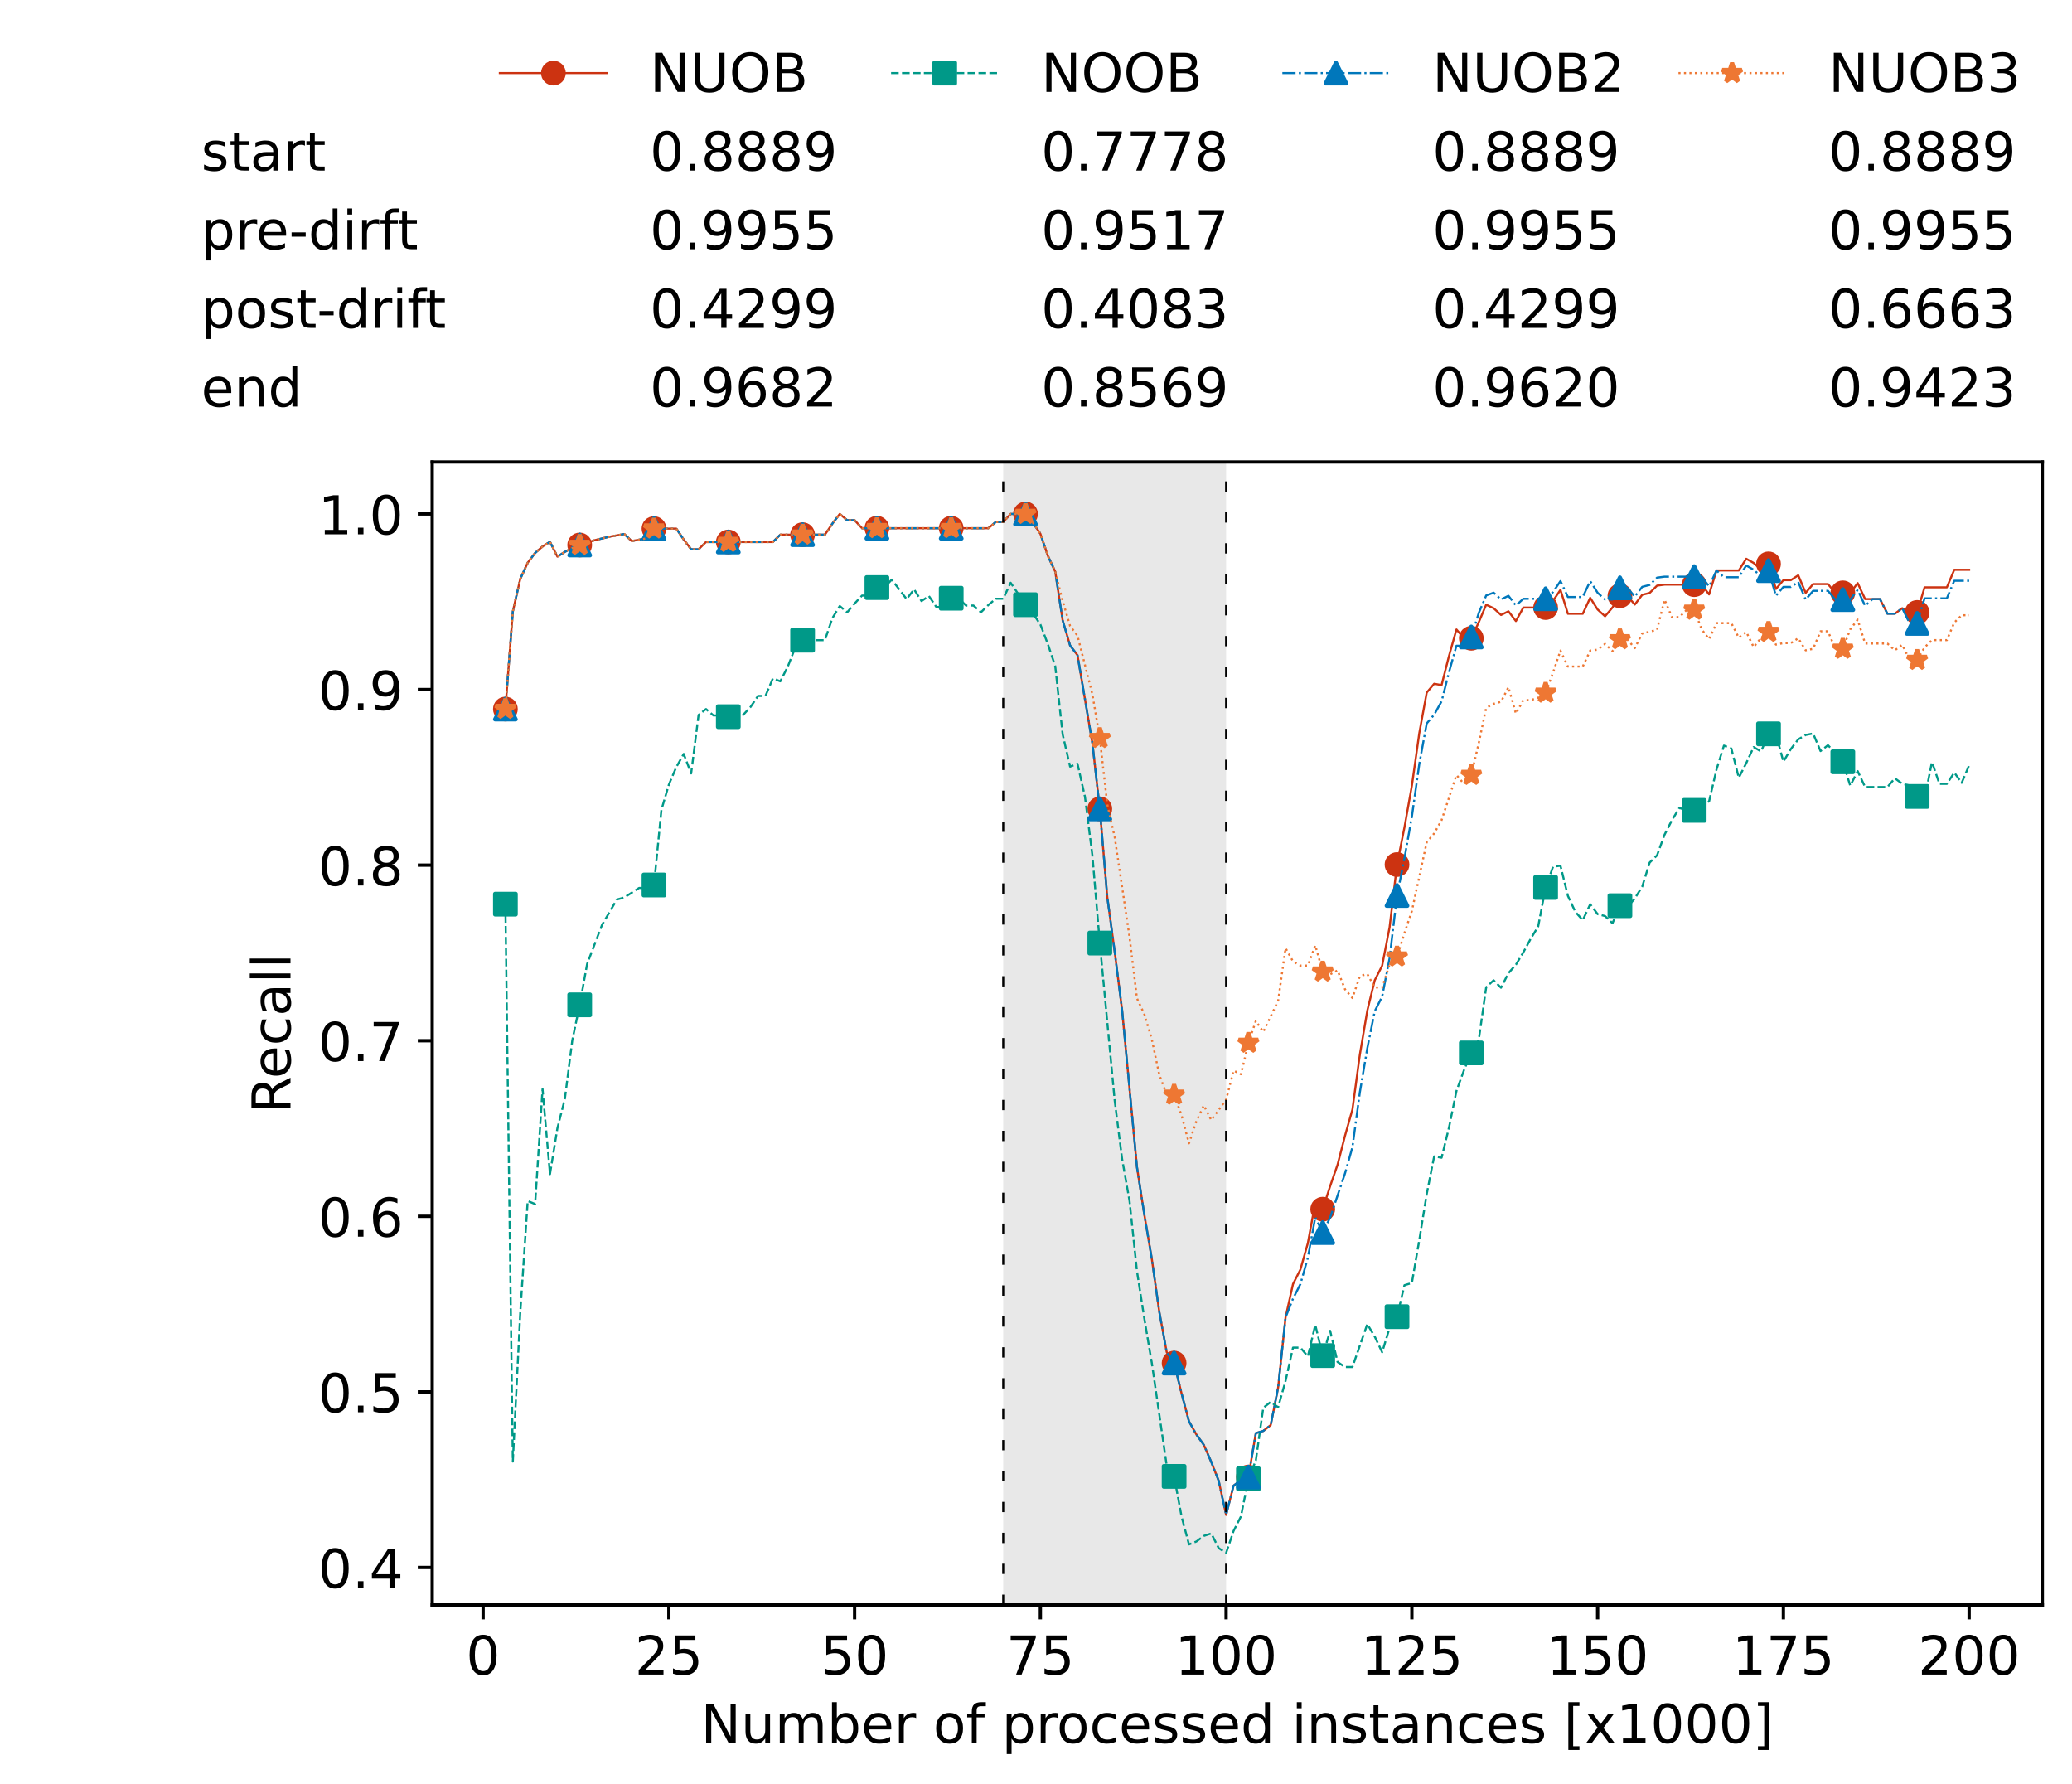 <?xml version="1.0" encoding="utf-8" standalone="no"?>
<!DOCTYPE svg PUBLIC "-//W3C//DTD SVG 1.1//EN"
  "http://www.w3.org/Graphics/SVG/1.1/DTD/svg11.dtd">
<!-- Created with matplotlib (https://matplotlib.org/) -->
<svg height="432.615pt" version="1.1" viewBox="0 0 502.65 432.615" width="502.65pt" xmlns="http://www.w3.org/2000/svg" xmlns:xlink="http://www.w3.org/1999/xlink">
 <defs>
  <style type="text/css">*{stroke-linecap:butt;stroke-linejoin:round;}</style>
 </defs>
 <g id="figure_1">
  <g id="patch_1">
   <path d="M 0 432.615 
L 502.65 432.615 
L 502.65 0 
L 0 0 
z
" style="fill:#ffffff;"/>
  </g>
  <g id="axes_1">
   <g id="patch_2">
    <path d="M 104.85 389.252 
L 495.45 389.252 
L 495.45 112.052 
L 104.85 112.052 
z
" style="fill:#ffffff;"/>
   </g>
   <g id="patch_3">
    <path clip-path="url(#p530ab372be)" d="M 297.446 389.252 
L 297.446 112.052 
L 243.372 112.052 
L 243.372 389.252 
z
" style="fill:#d3d3d3;opacity:0.5;"/>
   </g>
   <g id="matplotlib.axis_1">
    <g id="xtick_1">
     <g id="line2d_1">
      <defs>
       <path d="M 0 0 
L 0 3.5 
" id="mcbaf52c6df" style="stroke:#000000;stroke-width:0.8;"/>
      </defs>
      <g>
       <use style="stroke:#000000;stroke-width:0.8;" x="117.197" xlink:href="#mcbaf52c6df" y="389.252"/>
      </g>
     </g>
     <g id="text_1">
      <!-- 0 -->
      <g transform="translate(113.061 406.13)scale(0.13 -0.13)">
       <defs>
        <path d="M 31.781 66.406 
Q 24.172 66.406 20.328 58.906 
Q 16.5 51.422 16.5 36.375 
Q 16.5 21.391 20.328 13.891 
Q 24.172 6.391 31.781 6.391 
Q 39.453 6.391 43.281 13.891 
Q 47.125 21.391 47.125 36.375 
Q 47.125 51.422 43.281 58.906 
Q 39.453 66.406 31.781 66.406 
z
M 31.781 74.219 
Q 44.047 74.219 50.516 64.516 
Q 56.984 54.828 56.984 36.375 
Q 56.984 17.969 50.516 8.266 
Q 44.047 -1.422 31.781 -1.422 
Q 19.531 -1.422 13.062 8.266 
Q 6.594 17.969 6.594 36.375 
Q 6.594 54.828 13.062 64.516 
Q 19.531 74.219 31.781 74.219 
z
" id="DejaVuSans-48"/>
       </defs>
       <use xlink:href="#DejaVuSans-48"/>
      </g>
     </g>
    </g>
    <g id="xtick_2">
     <g id="line2d_2">
      <g>
       <use style="stroke:#000000;stroke-width:0.8;" x="162.259" xlink:href="#mcbaf52c6df" y="389.252"/>
      </g>
     </g>
     <g id="text_2">
      <!-- 25 -->
      <g transform="translate(153.988 406.13)scale(0.13 -0.13)">
       <defs>
        <path d="M 19.188 8.297 
L 53.609 8.297 
L 53.609 0 
L 7.328 0 
L 7.328 8.297 
Q 12.938 14.109 22.625 23.891 
Q 32.328 33.688 34.812 36.531 
Q 39.547 41.844 41.422 45.531 
Q 43.312 49.219 43.312 52.781 
Q 43.312 58.594 39.234 62.25 
Q 35.156 65.922 28.609 65.922 
Q 23.969 65.922 18.812 64.312 
Q 13.672 62.703 7.812 59.422 
L 7.812 69.391 
Q 13.766 71.781 18.938 73 
Q 24.125 74.219 28.422 74.219 
Q 39.75 74.219 46.484 68.547 
Q 53.219 62.891 53.219 53.422 
Q 53.219 48.922 51.531 44.891 
Q 49.859 40.875 45.406 35.406 
Q 44.188 33.984 37.641 27.219 
Q 31.109 20.453 19.188 8.297 
z
" id="DejaVuSans-50"/>
        <path d="M 10.797 72.906 
L 49.516 72.906 
L 49.516 64.594 
L 19.828 64.594 
L 19.828 46.734 
Q 21.969 47.469 24.109 47.828 
Q 26.266 48.188 28.422 48.188 
Q 40.625 48.188 47.75 41.5 
Q 54.891 34.812 54.891 23.391 
Q 54.891 11.625 47.562 5.094 
Q 40.234 -1.422 26.906 -1.422 
Q 22.312 -1.422 17.547 -0.641 
Q 12.797 0.141 7.719 1.703 
L 7.719 11.625 
Q 12.109 9.234 16.797 8.062 
Q 21.484 6.891 26.703 6.891 
Q 35.156 6.891 40.078 11.328 
Q 45.016 15.766 45.016 23.391 
Q 45.016 31 40.078 35.438 
Q 35.156 39.891 26.703 39.891 
Q 22.75 39.891 18.812 39.016 
Q 14.891 38.141 10.797 36.281 
z
" id="DejaVuSans-53"/>
       </defs>
       <use xlink:href="#DejaVuSans-50"/>
       <use x="63.623" xlink:href="#DejaVuSans-53"/>
      </g>
     </g>
    </g>
    <g id="xtick_3">
     <g id="line2d_3">
      <g>
       <use style="stroke:#000000;stroke-width:0.8;" x="207.322" xlink:href="#mcbaf52c6df" y="389.252"/>
      </g>
     </g>
     <g id="text_3">
      <!-- 50 -->
      <g transform="translate(199.05 406.13)scale(0.13 -0.13)">
       <use xlink:href="#DejaVuSans-53"/>
       <use x="63.623" xlink:href="#DejaVuSans-48"/>
      </g>
     </g>
    </g>
    <g id="xtick_4">
     <g id="line2d_4">
      <g>
       <use style="stroke:#000000;stroke-width:0.8;" x="252.384" xlink:href="#mcbaf52c6df" y="389.252"/>
      </g>
     </g>
     <g id="text_4">
      <!-- 75 -->
      <g transform="translate(244.113 406.13)scale(0.13 -0.13)">
       <defs>
        <path d="M 8.203 72.906 
L 55.078 72.906 
L 55.078 68.703 
L 28.609 0 
L 18.312 0 
L 43.219 64.594 
L 8.203 64.594 
z
" id="DejaVuSans-55"/>
       </defs>
       <use xlink:href="#DejaVuSans-55"/>
       <use x="63.623" xlink:href="#DejaVuSans-53"/>
      </g>
     </g>
    </g>
    <g id="xtick_5">
     <g id="line2d_5">
      <g>
       <use style="stroke:#000000;stroke-width:0.8;" x="297.446" xlink:href="#mcbaf52c6df" y="389.252"/>
      </g>
     </g>
     <g id="text_5">
      <!-- 100 -->
      <g transform="translate(285.039 406.13)scale(0.13 -0.13)">
       <defs>
        <path d="M 12.406 8.297 
L 28.516 8.297 
L 28.516 63.922 
L 10.984 60.406 
L 10.984 69.391 
L 28.422 72.906 
L 38.281 72.906 
L 38.281 8.297 
L 54.391 8.297 
L 54.391 0 
L 12.406 0 
z
" id="DejaVuSans-49"/>
       </defs>
       <use xlink:href="#DejaVuSans-49"/>
       <use x="63.623" xlink:href="#DejaVuSans-48"/>
       <use x="127.246" xlink:href="#DejaVuSans-48"/>
      </g>
     </g>
    </g>
    <g id="xtick_6">
     <g id="line2d_6">
      <g>
       <use style="stroke:#000000;stroke-width:0.8;" x="342.509" xlink:href="#mcbaf52c6df" y="389.252"/>
      </g>
     </g>
     <g id="text_6">
      <!-- 125 -->
      <g transform="translate(330.102 406.13)scale(0.13 -0.13)">
       <use xlink:href="#DejaVuSans-49"/>
       <use x="63.623" xlink:href="#DejaVuSans-50"/>
       <use x="127.246" xlink:href="#DejaVuSans-53"/>
      </g>
     </g>
    </g>
    <g id="xtick_7">
     <g id="line2d_7">
      <g>
       <use style="stroke:#000000;stroke-width:0.8;" x="387.571" xlink:href="#mcbaf52c6df" y="389.252"/>
      </g>
     </g>
     <g id="text_7">
      <!-- 150 -->
      <g transform="translate(375.164 406.13)scale(0.13 -0.13)">
       <use xlink:href="#DejaVuSans-49"/>
       <use x="63.623" xlink:href="#DejaVuSans-53"/>
       <use x="127.246" xlink:href="#DejaVuSans-48"/>
      </g>
     </g>
    </g>
    <g id="xtick_8">
     <g id="line2d_8">
      <g>
       <use style="stroke:#000000;stroke-width:0.8;" x="432.633" xlink:href="#mcbaf52c6df" y="389.252"/>
      </g>
     </g>
     <g id="text_8">
      <!-- 175 -->
      <g transform="translate(420.226 406.13)scale(0.13 -0.13)">
       <use xlink:href="#DejaVuSans-49"/>
       <use x="63.623" xlink:href="#DejaVuSans-55"/>
       <use x="127.246" xlink:href="#DejaVuSans-53"/>
      </g>
     </g>
    </g>
    <g id="xtick_9">
     <g id="line2d_9">
      <g>
       <use style="stroke:#000000;stroke-width:0.8;" x="477.695" xlink:href="#mcbaf52c6df" y="389.252"/>
      </g>
     </g>
     <g id="text_9">
      <!-- 200 -->
      <g transform="translate(465.289 406.13)scale(0.13 -0.13)">
       <use xlink:href="#DejaVuSans-50"/>
       <use x="63.623" xlink:href="#DejaVuSans-48"/>
       <use x="127.246" xlink:href="#DejaVuSans-48"/>
      </g>
     </g>
    </g>
    <g id="text_10">
     <!-- Number of processed instances [x1000] -->
     <g transform="translate(170.025 422.711)scale(0.13 -0.13)">
      <defs>
       <path d="M 9.812 72.906 
L 23.094 72.906 
L 55.422 11.922 
L 55.422 72.906 
L 64.984 72.906 
L 64.984 0 
L 51.703 0 
L 19.391 60.984 
L 19.391 0 
L 9.812 0 
z
" id="DejaVuSans-78"/>
       <path d="M 8.5 21.578 
L 8.5 54.688 
L 17.484 54.688 
L 17.484 21.922 
Q 17.484 14.156 20.5 10.266 
Q 23.531 6.391 29.594 6.391 
Q 36.859 6.391 41.078 11.031 
Q 45.312 15.672 45.312 23.688 
L 45.312 54.688 
L 54.297 54.688 
L 54.297 0 
L 45.312 0 
L 45.312 8.406 
Q 42.047 3.422 37.719 1 
Q 33.406 -1.422 27.688 -1.422 
Q 18.266 -1.422 13.375 4.438 
Q 8.5 10.297 8.5 21.578 
z
M 31.109 56 
z
" id="DejaVuSans-117"/>
       <path d="M 52 44.188 
Q 55.375 50.25 60.062 53.125 
Q 64.75 56 71.094 56 
Q 79.641 56 84.281 50.016 
Q 88.922 44.047 88.922 33.016 
L 88.922 0 
L 79.891 0 
L 79.891 32.719 
Q 79.891 40.578 77.094 44.375 
Q 74.312 48.188 68.609 48.188 
Q 61.625 48.188 57.562 43.547 
Q 53.516 38.922 53.516 30.906 
L 53.516 0 
L 44.484 0 
L 44.484 32.719 
Q 44.484 40.625 41.703 44.406 
Q 38.922 48.188 33.109 48.188 
Q 26.219 48.188 22.156 43.531 
Q 18.109 38.875 18.109 30.906 
L 18.109 0 
L 9.078 0 
L 9.078 54.688 
L 18.109 54.688 
L 18.109 46.188 
Q 21.188 51.219 25.484 53.609 
Q 29.781 56 35.688 56 
Q 41.656 56 45.828 52.969 
Q 50 49.953 52 44.188 
z
" id="DejaVuSans-109"/>
       <path d="M 48.688 27.297 
Q 48.688 37.203 44.609 42.844 
Q 40.531 48.484 33.406 48.484 
Q 26.266 48.484 22.188 42.844 
Q 18.109 37.203 18.109 27.297 
Q 18.109 17.391 22.188 11.75 
Q 26.266 6.109 33.406 6.109 
Q 40.531 6.109 44.609 11.75 
Q 48.688 17.391 48.688 27.297 
z
M 18.109 46.391 
Q 20.953 51.266 25.266 53.625 
Q 29.594 56 35.594 56 
Q 45.562 56 51.781 48.094 
Q 58.016 40.188 58.016 27.297 
Q 58.016 14.406 51.781 6.484 
Q 45.562 -1.422 35.594 -1.422 
Q 29.594 -1.422 25.266 0.953 
Q 20.953 3.328 18.109 8.203 
L 18.109 0 
L 9.078 0 
L 9.078 75.984 
L 18.109 75.984 
z
" id="DejaVuSans-98"/>
       <path d="M 56.203 29.594 
L 56.203 25.203 
L 14.891 25.203 
Q 15.484 15.922 20.484 11.062 
Q 25.484 6.203 34.422 6.203 
Q 39.594 6.203 44.453 7.469 
Q 49.312 8.734 54.109 11.281 
L 54.109 2.781 
Q 49.266 0.734 44.188 -0.344 
Q 39.109 -1.422 33.891 -1.422 
Q 20.797 -1.422 13.156 6.188 
Q 5.516 13.812 5.516 26.812 
Q 5.516 40.234 12.766 48.109 
Q 20.016 56 32.328 56 
Q 43.359 56 49.781 48.891 
Q 56.203 41.797 56.203 29.594 
z
M 47.219 32.234 
Q 47.125 39.594 43.094 43.984 
Q 39.062 48.391 32.422 48.391 
Q 24.906 48.391 20.391 44.141 
Q 15.875 39.891 15.188 32.172 
z
" id="DejaVuSans-101"/>
       <path d="M 41.109 46.297 
Q 39.594 47.172 37.812 47.578 
Q 36.031 48 33.891 48 
Q 26.266 48 22.188 43.047 
Q 18.109 38.094 18.109 28.812 
L 18.109 0 
L 9.078 0 
L 9.078 54.688 
L 18.109 54.688 
L 18.109 46.188 
Q 20.953 51.172 25.484 53.578 
Q 30.031 56 36.531 56 
Q 37.453 56 38.578 55.875 
Q 39.703 55.766 41.062 55.516 
z
" id="DejaVuSans-114"/>
       <path id="DejaVuSans-32"/>
       <path d="M 30.609 48.391 
Q 23.391 48.391 19.188 42.75 
Q 14.984 37.109 14.984 27.297 
Q 14.984 17.484 19.156 11.844 
Q 23.344 6.203 30.609 6.203 
Q 37.797 6.203 41.984 11.859 
Q 46.188 17.531 46.188 27.297 
Q 46.188 37.016 41.984 42.703 
Q 37.797 48.391 30.609 48.391 
z
M 30.609 56 
Q 42.328 56 49.016 48.375 
Q 55.719 40.766 55.719 27.297 
Q 55.719 13.875 49.016 6.219 
Q 42.328 -1.422 30.609 -1.422 
Q 18.844 -1.422 12.172 6.219 
Q 5.516 13.875 5.516 27.297 
Q 5.516 40.766 12.172 48.375 
Q 18.844 56 30.609 56 
z
" id="DejaVuSans-111"/>
       <path d="M 37.109 75.984 
L 37.109 68.5 
L 28.516 68.5 
Q 23.688 68.5 21.797 66.547 
Q 19.922 64.594 19.922 59.516 
L 19.922 54.688 
L 34.719 54.688 
L 34.719 47.703 
L 19.922 47.703 
L 19.922 0 
L 10.891 0 
L 10.891 47.703 
L 2.297 47.703 
L 2.297 54.688 
L 10.891 54.688 
L 10.891 58.5 
Q 10.891 67.625 15.141 71.797 
Q 19.391 75.984 28.609 75.984 
z
" id="DejaVuSans-102"/>
       <path d="M 18.109 8.203 
L 18.109 -20.797 
L 9.078 -20.797 
L 9.078 54.688 
L 18.109 54.688 
L 18.109 46.391 
Q 20.953 51.266 25.266 53.625 
Q 29.594 56 35.594 56 
Q 45.562 56 51.781 48.094 
Q 58.016 40.188 58.016 27.297 
Q 58.016 14.406 51.781 6.484 
Q 45.562 -1.422 35.594 -1.422 
Q 29.594 -1.422 25.266 0.953 
Q 20.953 3.328 18.109 8.203 
z
M 48.688 27.297 
Q 48.688 37.203 44.609 42.844 
Q 40.531 48.484 33.406 48.484 
Q 26.266 48.484 22.188 42.844 
Q 18.109 37.203 18.109 27.297 
Q 18.109 17.391 22.188 11.75 
Q 26.266 6.109 33.406 6.109 
Q 40.531 6.109 44.609 11.75 
Q 48.688 17.391 48.688 27.297 
z
" id="DejaVuSans-112"/>
       <path d="M 48.781 52.594 
L 48.781 44.188 
Q 44.969 46.297 41.141 47.344 
Q 37.312 48.391 33.406 48.391 
Q 24.656 48.391 19.812 42.844 
Q 14.984 37.312 14.984 27.297 
Q 14.984 17.281 19.812 11.734 
Q 24.656 6.203 33.406 6.203 
Q 37.312 6.203 41.141 7.25 
Q 44.969 8.297 48.781 10.406 
L 48.781 2.094 
Q 45.016 0.344 40.984 -0.531 
Q 36.969 -1.422 32.422 -1.422 
Q 20.062 -1.422 12.781 6.344 
Q 5.516 14.109 5.516 27.297 
Q 5.516 40.672 12.859 48.328 
Q 20.219 56 33.016 56 
Q 37.156 56 41.109 55.141 
Q 45.062 54.297 48.781 52.594 
z
" id="DejaVuSans-99"/>
       <path d="M 44.281 53.078 
L 44.281 44.578 
Q 40.484 46.531 36.375 47.5 
Q 32.281 48.484 27.875 48.484 
Q 21.188 48.484 17.844 46.438 
Q 14.5 44.391 14.5 40.281 
Q 14.5 37.156 16.891 35.375 
Q 19.281 33.594 26.516 31.984 
L 29.594 31.297 
Q 39.156 29.25 43.188 25.516 
Q 47.219 21.781 47.219 15.094 
Q 47.219 7.469 41.188 3.016 
Q 35.156 -1.422 24.609 -1.422 
Q 20.219 -1.422 15.453 -0.562 
Q 10.688 0.297 5.422 2 
L 5.422 11.281 
Q 10.406 8.688 15.234 7.391 
Q 20.062 6.109 24.812 6.109 
Q 31.156 6.109 34.562 8.281 
Q 37.984 10.453 37.984 14.406 
Q 37.984 18.062 35.516 20.016 
Q 33.062 21.969 24.703 23.781 
L 21.578 24.516 
Q 13.234 26.266 9.516 29.906 
Q 5.812 33.547 5.812 39.891 
Q 5.812 47.609 11.281 51.797 
Q 16.75 56 26.812 56 
Q 31.781 56 36.172 55.266 
Q 40.578 54.547 44.281 53.078 
z
" id="DejaVuSans-115"/>
       <path d="M 45.406 46.391 
L 45.406 75.984 
L 54.391 75.984 
L 54.391 0 
L 45.406 0 
L 45.406 8.203 
Q 42.578 3.328 38.25 0.953 
Q 33.938 -1.422 27.875 -1.422 
Q 17.969 -1.422 11.734 6.484 
Q 5.516 14.406 5.516 27.297 
Q 5.516 40.188 11.734 48.094 
Q 17.969 56 27.875 56 
Q 33.938 56 38.25 53.625 
Q 42.578 51.266 45.406 46.391 
z
M 14.797 27.297 
Q 14.797 17.391 18.875 11.75 
Q 22.953 6.109 30.078 6.109 
Q 37.203 6.109 41.297 11.75 
Q 45.406 17.391 45.406 27.297 
Q 45.406 37.203 41.297 42.844 
Q 37.203 48.484 30.078 48.484 
Q 22.953 48.484 18.875 42.844 
Q 14.797 37.203 14.797 27.297 
z
" id="DejaVuSans-100"/>
       <path d="M 9.422 54.688 
L 18.406 54.688 
L 18.406 0 
L 9.422 0 
z
M 9.422 75.984 
L 18.406 75.984 
L 18.406 64.594 
L 9.422 64.594 
z
" id="DejaVuSans-105"/>
       <path d="M 54.891 33.016 
L 54.891 0 
L 45.906 0 
L 45.906 32.719 
Q 45.906 40.484 42.875 44.328 
Q 39.844 48.188 33.797 48.188 
Q 26.516 48.188 22.312 43.547 
Q 18.109 38.922 18.109 30.906 
L 18.109 0 
L 9.078 0 
L 9.078 54.688 
L 18.109 54.688 
L 18.109 46.188 
Q 21.344 51.125 25.703 53.562 
Q 30.078 56 35.797 56 
Q 45.219 56 50.047 50.172 
Q 54.891 44.344 54.891 33.016 
z
" id="DejaVuSans-110"/>
       <path d="M 18.312 70.219 
L 18.312 54.688 
L 36.812 54.688 
L 36.812 47.703 
L 18.312 47.703 
L 18.312 18.016 
Q 18.312 11.328 20.141 9.422 
Q 21.969 7.516 27.594 7.516 
L 36.812 7.516 
L 36.812 0 
L 27.594 0 
Q 17.188 0 13.234 3.875 
Q 9.281 7.766 9.281 18.016 
L 9.281 47.703 
L 2.688 47.703 
L 2.688 54.688 
L 9.281 54.688 
L 9.281 70.219 
z
" id="DejaVuSans-116"/>
       <path d="M 34.281 27.484 
Q 23.391 27.484 19.188 25 
Q 14.984 22.516 14.984 16.5 
Q 14.984 11.719 18.141 8.906 
Q 21.297 6.109 26.703 6.109 
Q 34.188 6.109 38.703 11.406 
Q 43.219 16.703 43.219 25.484 
L 43.219 27.484 
z
M 52.203 31.203 
L 52.203 0 
L 43.219 0 
L 43.219 8.297 
Q 40.141 3.328 35.547 0.953 
Q 30.953 -1.422 24.312 -1.422 
Q 15.922 -1.422 10.953 3.297 
Q 6 8.016 6 15.922 
Q 6 25.141 12.172 29.828 
Q 18.359 34.516 30.609 34.516 
L 43.219 34.516 
L 43.219 35.406 
Q 43.219 41.609 39.141 45 
Q 35.062 48.391 27.688 48.391 
Q 23 48.391 18.547 47.266 
Q 14.109 46.141 10.016 43.891 
L 10.016 52.203 
Q 14.938 54.109 19.578 55.047 
Q 24.219 56 28.609 56 
Q 40.484 56 46.344 49.844 
Q 52.203 43.703 52.203 31.203 
z
" id="DejaVuSans-97"/>
       <path d="M 8.594 75.984 
L 29.297 75.984 
L 29.297 69 
L 17.578 69 
L 17.578 -6.203 
L 29.297 -6.203 
L 29.297 -13.188 
L 8.594 -13.188 
z
" id="DejaVuSans-91"/>
       <path d="M 54.891 54.688 
L 35.109 28.078 
L 55.906 0 
L 45.312 0 
L 29.391 21.484 
L 13.484 0 
L 2.875 0 
L 24.125 28.609 
L 4.688 54.688 
L 15.281 54.688 
L 29.781 35.203 
L 44.281 54.688 
z
" id="DejaVuSans-120"/>
       <path d="M 30.422 75.984 
L 30.422 -13.188 
L 9.719 -13.188 
L 9.719 -6.203 
L 21.391 -6.203 
L 21.391 69 
L 9.719 69 
L 9.719 75.984 
z
" id="DejaVuSans-93"/>
      </defs>
      <use xlink:href="#DejaVuSans-78"/>
      <use x="74.805" xlink:href="#DejaVuSans-117"/>
      <use x="138.184" xlink:href="#DejaVuSans-109"/>
      <use x="235.596" xlink:href="#DejaVuSans-98"/>
      <use x="299.072" xlink:href="#DejaVuSans-101"/>
      <use x="360.596" xlink:href="#DejaVuSans-114"/>
      <use x="401.709" xlink:href="#DejaVuSans-32"/>
      <use x="433.496" xlink:href="#DejaVuSans-111"/>
      <use x="494.678" xlink:href="#DejaVuSans-102"/>
      <use x="529.883" xlink:href="#DejaVuSans-32"/>
      <use x="561.67" xlink:href="#DejaVuSans-112"/>
      <use x="625.146" xlink:href="#DejaVuSans-114"/>
      <use x="664.01" xlink:href="#DejaVuSans-111"/>
      <use x="725.191" xlink:href="#DejaVuSans-99"/>
      <use x="780.172" xlink:href="#DejaVuSans-101"/>
      <use x="841.695" xlink:href="#DejaVuSans-115"/>
      <use x="893.795" xlink:href="#DejaVuSans-115"/>
      <use x="945.895" xlink:href="#DejaVuSans-101"/>
      <use x="1007.418" xlink:href="#DejaVuSans-100"/>
      <use x="1070.895" xlink:href="#DejaVuSans-32"/>
      <use x="1102.682" xlink:href="#DejaVuSans-105"/>
      <use x="1130.465" xlink:href="#DejaVuSans-110"/>
      <use x="1193.844" xlink:href="#DejaVuSans-115"/>
      <use x="1245.943" xlink:href="#DejaVuSans-116"/>
      <use x="1285.152" xlink:href="#DejaVuSans-97"/>
      <use x="1346.432" xlink:href="#DejaVuSans-110"/>
      <use x="1409.811" xlink:href="#DejaVuSans-99"/>
      <use x="1464.791" xlink:href="#DejaVuSans-101"/>
      <use x="1526.314" xlink:href="#DejaVuSans-115"/>
      <use x="1578.414" xlink:href="#DejaVuSans-32"/>
      <use x="1610.201" xlink:href="#DejaVuSans-91"/>
      <use x="1649.215" xlink:href="#DejaVuSans-120"/>
      <use x="1708.395" xlink:href="#DejaVuSans-49"/>
      <use x="1772.018" xlink:href="#DejaVuSans-48"/>
      <use x="1835.641" xlink:href="#DejaVuSans-48"/>
      <use x="1899.264" xlink:href="#DejaVuSans-48"/>
      <use x="1962.887" xlink:href="#DejaVuSans-93"/>
     </g>
    </g>
   </g>
   <g id="matplotlib.axis_2">
    <g id="ytick_1">
     <g id="line2d_10">
      <defs>
       <path d="M 0 0 
L -3.5 0 
" id="m7ec66d3d61" style="stroke:#000000;stroke-width:0.8;"/>
      </defs>
      <g>
       <use style="stroke:#000000;stroke-width:0.8;" x="104.85" xlink:href="#m7ec66d3d61" y="380.165"/>
      </g>
     </g>
     <g id="text_11">
      <!-- 0.4 -->
      <g transform="translate(77.176 385.104)scale(0.13 -0.13)">
       <defs>
        <path d="M 10.688 12.406 
L 21 12.406 
L 21 0 
L 10.688 0 
z
" id="DejaVuSans-46"/>
        <path d="M 37.797 64.312 
L 12.891 25.391 
L 37.797 25.391 
z
M 35.203 72.906 
L 47.609 72.906 
L 47.609 25.391 
L 58.016 25.391 
L 58.016 17.188 
L 47.609 17.188 
L 47.609 0 
L 37.797 0 
L 37.797 17.188 
L 4.891 17.188 
L 4.891 26.703 
z
" id="DejaVuSans-52"/>
       </defs>
       <use xlink:href="#DejaVuSans-48"/>
       <use x="63.623" xlink:href="#DejaVuSans-46"/>
       <use x="95.41" xlink:href="#DejaVuSans-52"/>
      </g>
     </g>
    </g>
    <g id="ytick_2">
     <g id="line2d_11">
      <g>
       <use style="stroke:#000000;stroke-width:0.8;" x="104.85" xlink:href="#m7ec66d3d61" y="337.58"/>
      </g>
     </g>
     <g id="text_12">
      <!-- 0.5 -->
      <g transform="translate(77.176 342.519)scale(0.13 -0.13)">
       <use xlink:href="#DejaVuSans-48"/>
       <use x="63.623" xlink:href="#DejaVuSans-46"/>
       <use x="95.41" xlink:href="#DejaVuSans-53"/>
      </g>
     </g>
    </g>
    <g id="ytick_3">
     <g id="line2d_12">
      <g>
       <use style="stroke:#000000;stroke-width:0.8;" x="104.85" xlink:href="#m7ec66d3d61" y="294.994"/>
      </g>
     </g>
     <g id="text_13">
      <!-- 0.6 -->
      <g transform="translate(77.176 299.933)scale(0.13 -0.13)">
       <defs>
        <path d="M 33.016 40.375 
Q 26.375 40.375 22.484 35.828 
Q 18.609 31.297 18.609 23.391 
Q 18.609 15.531 22.484 10.953 
Q 26.375 6.391 33.016 6.391 
Q 39.656 6.391 43.531 10.953 
Q 47.406 15.531 47.406 23.391 
Q 47.406 31.297 43.531 35.828 
Q 39.656 40.375 33.016 40.375 
z
M 52.594 71.297 
L 52.594 62.312 
Q 48.875 64.062 45.094 64.984 
Q 41.312 65.922 37.594 65.922 
Q 27.828 65.922 22.672 59.328 
Q 17.531 52.734 16.797 39.406 
Q 19.672 43.656 24.016 45.922 
Q 28.375 48.188 33.594 48.188 
Q 44.578 48.188 50.953 41.516 
Q 57.328 34.859 57.328 23.391 
Q 57.328 12.156 50.688 5.359 
Q 44.047 -1.422 33.016 -1.422 
Q 20.359 -1.422 13.672 8.266 
Q 6.984 17.969 6.984 36.375 
Q 6.984 53.656 15.188 63.938 
Q 23.391 74.219 37.203 74.219 
Q 40.922 74.219 44.703 73.484 
Q 48.484 72.75 52.594 71.297 
z
" id="DejaVuSans-54"/>
       </defs>
       <use xlink:href="#DejaVuSans-48"/>
       <use x="63.623" xlink:href="#DejaVuSans-46"/>
       <use x="95.41" xlink:href="#DejaVuSans-54"/>
      </g>
     </g>
    </g>
    <g id="ytick_4">
     <g id="line2d_13">
      <g>
       <use style="stroke:#000000;stroke-width:0.8;" x="104.85" xlink:href="#m7ec66d3d61" y="252.409"/>
      </g>
     </g>
     <g id="text_14">
      <!-- 0.7 -->
      <g transform="translate(77.176 257.348)scale(0.13 -0.13)">
       <use xlink:href="#DejaVuSans-48"/>
       <use x="63.623" xlink:href="#DejaVuSans-46"/>
       <use x="95.41" xlink:href="#DejaVuSans-55"/>
      </g>
     </g>
    </g>
    <g id="ytick_5">
     <g id="line2d_14">
      <g>
       <use style="stroke:#000000;stroke-width:0.8;" x="104.85" xlink:href="#m7ec66d3d61" y="209.823"/>
      </g>
     </g>
     <g id="text_15">
      <!-- 0.8 -->
      <g transform="translate(77.176 214.762)scale(0.13 -0.13)">
       <defs>
        <path d="M 31.781 34.625 
Q 24.75 34.625 20.719 30.859 
Q 16.703 27.094 16.703 20.516 
Q 16.703 13.922 20.719 10.156 
Q 24.75 6.391 31.781 6.391 
Q 38.812 6.391 42.859 10.172 
Q 46.922 13.969 46.922 20.516 
Q 46.922 27.094 42.891 30.859 
Q 38.875 34.625 31.781 34.625 
z
M 21.922 38.812 
Q 15.578 40.375 12.031 44.719 
Q 8.5 49.078 8.5 55.328 
Q 8.5 64.062 14.719 69.141 
Q 20.953 74.219 31.781 74.219 
Q 42.672 74.219 48.875 69.141 
Q 55.078 64.062 55.078 55.328 
Q 55.078 49.078 51.531 44.719 
Q 48 40.375 41.703 38.812 
Q 48.828 37.156 52.797 32.312 
Q 56.781 27.484 56.781 20.516 
Q 56.781 9.906 50.312 4.234 
Q 43.844 -1.422 31.781 -1.422 
Q 19.734 -1.422 13.25 4.234 
Q 6.781 9.906 6.781 20.516 
Q 6.781 27.484 10.781 32.312 
Q 14.797 37.156 21.922 38.812 
z
M 18.312 54.391 
Q 18.312 48.734 21.844 45.562 
Q 25.391 42.391 31.781 42.391 
Q 38.141 42.391 41.719 45.562 
Q 45.312 48.734 45.312 54.391 
Q 45.312 60.062 41.719 63.234 
Q 38.141 66.406 31.781 66.406 
Q 25.391 66.406 21.844 63.234 
Q 18.312 60.062 18.312 54.391 
z
" id="DejaVuSans-56"/>
       </defs>
       <use xlink:href="#DejaVuSans-48"/>
       <use x="63.623" xlink:href="#DejaVuSans-46"/>
       <use x="95.41" xlink:href="#DejaVuSans-56"/>
      </g>
     </g>
    </g>
    <g id="ytick_6">
     <g id="line2d_15">
      <g>
       <use style="stroke:#000000;stroke-width:0.8;" x="104.85" xlink:href="#m7ec66d3d61" y="167.237"/>
      </g>
     </g>
     <g id="text_16">
      <!-- 0.9 -->
      <g transform="translate(77.176 172.176)scale(0.13 -0.13)">
       <defs>
        <path d="M 10.984 1.516 
L 10.984 10.5 
Q 14.703 8.734 18.5 7.812 
Q 22.312 6.891 25.984 6.891 
Q 35.75 6.891 40.891 13.453 
Q 46.047 20.016 46.781 33.406 
Q 43.953 29.203 39.594 26.953 
Q 35.25 24.703 29.984 24.703 
Q 19.047 24.703 12.672 31.312 
Q 6.297 37.938 6.297 49.422 
Q 6.297 60.641 12.938 67.422 
Q 19.578 74.219 30.609 74.219 
Q 43.266 74.219 49.922 64.516 
Q 56.594 54.828 56.594 36.375 
Q 56.594 19.141 48.406 8.859 
Q 40.234 -1.422 26.422 -1.422 
Q 22.703 -1.422 18.891 -0.688 
Q 15.094 0.047 10.984 1.516 
z
M 30.609 32.422 
Q 37.25 32.422 41.125 36.953 
Q 45.016 41.5 45.016 49.422 
Q 45.016 57.281 41.125 61.844 
Q 37.25 66.406 30.609 66.406 
Q 23.969 66.406 20.094 61.844 
Q 16.219 57.281 16.219 49.422 
Q 16.219 41.5 20.094 36.953 
Q 23.969 32.422 30.609 32.422 
z
" id="DejaVuSans-57"/>
       </defs>
       <use xlink:href="#DejaVuSans-48"/>
       <use x="63.623" xlink:href="#DejaVuSans-46"/>
       <use x="95.41" xlink:href="#DejaVuSans-57"/>
      </g>
     </g>
    </g>
    <g id="ytick_7">
     <g id="line2d_16">
      <g>
       <use style="stroke:#000000;stroke-width:0.8;" x="104.85" xlink:href="#m7ec66d3d61" y="124.652"/>
      </g>
     </g>
     <g id="text_17">
      <!-- 1.0 -->
      <g transform="translate(77.176 129.591)scale(0.13 -0.13)">
       <use xlink:href="#DejaVuSans-49"/>
       <use x="63.623" xlink:href="#DejaVuSans-46"/>
       <use x="95.41" xlink:href="#DejaVuSans-48"/>
      </g>
     </g>
    </g>
    <g id="text_18">
     <!-- Recall -->
     <g transform="translate(70.472 270.044)rotate(-90)scale(0.13 -0.13)">
      <defs>
       <path d="M 44.391 34.188 
Q 47.562 33.109 50.562 29.594 
Q 53.562 26.078 56.594 19.922 
L 66.609 0 
L 56 0 
L 46.688 18.703 
Q 43.062 26.031 39.672 28.422 
Q 36.281 30.812 30.422 30.812 
L 19.672 30.812 
L 19.672 0 
L 9.812 0 
L 9.812 72.906 
L 32.078 72.906 
Q 44.578 72.906 50.734 67.672 
Q 56.891 62.453 56.891 51.906 
Q 56.891 45.016 53.688 40.469 
Q 50.484 35.938 44.391 34.188 
z
M 19.672 64.797 
L 19.672 38.922 
L 32.078 38.922 
Q 39.203 38.922 42.844 42.219 
Q 46.484 45.516 46.484 51.906 
Q 46.484 58.297 42.844 61.547 
Q 39.203 64.797 32.078 64.797 
z
" id="DejaVuSans-82"/>
       <path d="M 9.422 75.984 
L 18.406 75.984 
L 18.406 0 
L 9.422 0 
z
" id="DejaVuSans-108"/>
      </defs>
      <use xlink:href="#DejaVuSans-82"/>
      <use x="64.982" xlink:href="#DejaVuSans-101"/>
      <use x="126.506" xlink:href="#DejaVuSans-99"/>
      <use x="181.486" xlink:href="#DejaVuSans-97"/>
      <use x="242.766" xlink:href="#DejaVuSans-108"/>
      <use x="270.549" xlink:href="#DejaVuSans-108"/>
     </g>
    </g>
   </g>
   <g id="line2d_17"/>
   <g id="line2d_18"/>
   <g id="line2d_19"/>
   <g id="line2d_20"/>
   <g id="line2d_21"/>
   <g id="line2d_22">
    <path clip-path="url(#p530ab372be)" d="M 122.605 171.969 
L 124.407 148.31 
L 126.21 140.424 
L 128.012 136.481 
L 129.815 134.115 
L 131.617 132.538 
L 133.419 131.411 
L 135.222 135.002 
L 137.024 133.852 
L 138.827 132.932 
L 140.629 132.18 
L 144.234 131.021 
L 147.839 130.172 
L 151.444 129.523 
L 153.247 131.224 
L 156.852 130.566 
L 158.654 128.201 
L 164.062 128.201 
L 165.864 130.862 
L 167.667 133.228 
L 169.469 133.228 
L 171.272 131.454 
L 187.494 131.454 
L 189.297 129.679 
L 200.112 129.679 
L 201.914 127.018 
L 203.717 124.652 
L 205.519 126.173 
L 207.322 126.173 
L 209.124 128.108 
L 239.767 128.108 
L 241.569 126.588 
L 243.372 126.588 
L 245.174 124.652 
L 248.779 124.652 
L 250.581 126.781 
L 252.384 129.443 
L 254.186 134.766 
L 255.989 138.637 
L 257.791 150.467 
L 259.594 156.55 
L 261.396 158.916 
L 265.001 180.209 
L 266.804 196.179 
L 268.606 217.471 
L 270.409 230.779 
L 272.211 244.975 
L 275.816 283.065 
L 277.619 294.679 
L 279.421 305.326 
L 281.224 318.101 
L 283.026 327.929 
L 284.829 330.59 
L 286.631 337.925 
L 288.434 344.726 
L 290.236 347.92 
L 292.039 350.437 
L 293.841 354.577 
L 295.644 359.14 
L 297.446 367.42 
L 299.249 360.323 
L 301.051 358.992 
L 302.854 358.232 
L 304.656 347.585 
L 306.459 347.053 
L 308.261 345.633 
L 310.064 336.534 
L 311.866 319.5 
L 313.669 311.434 
L 315.471 307.885 
L 317.274 301.497 
L 319.076 291.67 
L 320.879 293.267 
L 322.681 287.675 
L 324.484 282.47 
L 326.286 275.474 
L 328.089 269.086 
L 329.891 255.778 
L 331.694 245.132 
L 333.496 237.761 
L 335.299 234.212 
L 337.101 224.897 
L 338.904 209.687 
L 340.706 200.679 
L 342.509 190.565 
L 344.311 177.789 
L 346.114 167.962 
L 347.916 165.832 
L 349.719 166.155 
L 351.521 159.057 
L 353.324 152.67 
L 355.126 154.799 
L 356.928 154.799 
L 358.731 150.927 
L 360.533 146.669 
L 362.336 147.514 
L 364.138 149.152 
L 365.941 148.265 
L 367.743 150.63 
L 369.546 147.355 
L 374.953 147.355 
L 376.756 145.717 
L 378.558 143.055 
L 380.361 148.862 
L 383.966 148.862 
L 385.768 144.991 
L 387.571 147.83 
L 389.373 149.468 
L 391.176 147.338 
L 392.978 144.499 
L 394.781 144.499 
L 396.583 146.629 
L 398.386 144.263 
L 400.188 143.808 
L 401.991 142.033 
L 403.793 141.797 
L 412.806 141.797 
L 414.608 144.163 
L 416.411 138.356 
L 421.818 138.356 
L 423.621 135.517 
L 425.423 136.54 
L 427.226 138.178 
L 429.028 136.759 
L 430.831 142.842 
L 432.633 140.713 
L 434.436 140.713 
L 436.238 139.53 
L 438.041 143.789 
L 439.843 141.659 
L 443.448 141.659 
L 445.251 143.789 
L 448.856 143.789 
L 450.658 141.423 
L 452.461 145.294 
L 456.066 145.294 
L 457.868 148.843 
L 459.671 148.843 
L 461.473 147.512 
L 463.276 148.536 
L 465.078 148.536 
L 466.881 142.452 
L 472.288 142.452 
L 474.09 138.194 
L 477.695 138.194 
L 477.695 138.194 
" style="fill:none;stroke:#cc3311;stroke-linecap:square;stroke-width:0.5;"/>
    <defs>
     <path d="M 0 2.5 
C 0.663 2.5 1.299 2.237 1.768 1.768 
C 2.237 1.299 2.5 0.663 2.5 0 
C 2.5 -0.663 2.237 -1.299 1.768 -1.768 
C 1.299 -2.237 0.663 -2.5 0 -2.5 
C -0.663 -2.5 -1.299 -2.237 -1.768 -1.768 
C -2.237 -1.299 -2.5 -0.663 -2.5 0 
C -2.5 0.663 -2.237 1.299 -1.768 1.768 
C -1.299 2.237 -0.663 2.5 0 2.5 
z
" id="m998257cc43" style="stroke:#cc3311;"/>
    </defs>
    <g clip-path="url(#p530ab372be)">
     <use style="fill:#cc3311;stroke:#cc3311;" x="122.605" xlink:href="#m998257cc43" y="171.969"/>
     <use style="fill:#cc3311;stroke:#cc3311;" x="140.629" xlink:href="#m998257cc43" y="132.18"/>
     <use style="fill:#cc3311;stroke:#cc3311;" x="158.654" xlink:href="#m998257cc43" y="128.201"/>
     <use style="fill:#cc3311;stroke:#cc3311;" x="176.679" xlink:href="#m998257cc43" y="131.454"/>
     <use style="fill:#cc3311;stroke:#cc3311;" x="194.704" xlink:href="#m998257cc43" y="129.679"/>
     <use style="fill:#cc3311;stroke:#cc3311;" x="212.729" xlink:href="#m998257cc43" y="128.108"/>
     <use style="fill:#cc3311;stroke:#cc3311;" x="230.754" xlink:href="#m998257cc43" y="128.108"/>
     <use style="fill:#cc3311;stroke:#cc3311;" x="248.779" xlink:href="#m998257cc43" y="124.652"/>
     <use style="fill:#cc3311;stroke:#cc3311;" x="266.804" xlink:href="#m998257cc43" y="196.179"/>
     <use style="fill:#cc3311;stroke:#cc3311;" x="284.829" xlink:href="#m998257cc43" y="330.59"/>
     <use style="fill:#cc3311;stroke:#cc3311;" x="302.854" xlink:href="#m998257cc43" y="358.232"/>
     <use style="fill:#cc3311;stroke:#cc3311;" x="320.879" xlink:href="#m998257cc43" y="293.267"/>
     <use style="fill:#cc3311;stroke:#cc3311;" x="338.904" xlink:href="#m998257cc43" y="209.687"/>
     <use style="fill:#cc3311;stroke:#cc3311;" x="356.928" xlink:href="#m998257cc43" y="154.799"/>
     <use style="fill:#cc3311;stroke:#cc3311;" x="374.953" xlink:href="#m998257cc43" y="147.355"/>
     <use style="fill:#cc3311;stroke:#cc3311;" x="392.978" xlink:href="#m998257cc43" y="144.499"/>
     <use style="fill:#cc3311;stroke:#cc3311;" x="411.003" xlink:href="#m998257cc43" y="141.797"/>
     <use style="fill:#cc3311;stroke:#cc3311;" x="429.028" xlink:href="#m998257cc43" y="136.759"/>
     <use style="fill:#cc3311;stroke:#cc3311;" x="447.053" xlink:href="#m998257cc43" y="143.789"/>
     <use style="fill:#cc3311;stroke:#cc3311;" x="465.078" xlink:href="#m998257cc43" y="148.536"/>
    </g>
   </g>
   <g id="line2d_23"/>
   <g id="line2d_24"/>
   <g id="line2d_25"/>
   <g id="line2d_26"/>
   <g id="line2d_27">
    <path clip-path="url(#p530ab372be)" d="M 122.605 219.286 
L 124.407 354.479 
L 126.21 318.428 
L 128.012 291.276 
L 129.815 292.02 
L 131.617 264.125 
L 133.419 284.758 
L 135.222 273.617 
L 137.024 266.529 
L 138.827 252.341 
L 140.629 243.711 
L 142.432 233.789 
L 146.037 224.343 
L 149.642 218.166 
L 151.444 217.675 
L 155.049 215.355 
L 156.852 215.382 
L 158.654 214.643 
L 160.457 196.392 
L 162.259 190.308 
L 164.062 186.05 
L 165.864 182.856 
L 167.667 187.588 
L 169.469 173.392 
L 171.272 171.973 
L 173.074 173.521 
L 174.877 173.521 
L 176.679 173.819 
L 178.482 173.819 
L 180.284 173.389 
L 182.087 171.453 
L 183.889 168.792 
L 185.692 168.792 
L 187.494 164.533 
L 189.297 165.243 
L 191.099 161.694 
L 192.902 157.131 
L 194.704 155.268 
L 200.112 155.268 
L 201.914 149.945 
L 203.717 146.988 
L 205.519 148.509 
L 207.322 146.379 
L 209.124 144.444 
L 210.927 144.444 
L 212.729 142.508 
L 214.532 142.508 
L 216.334 140.572 
L 219.939 145.304 
L 221.742 142.938 
L 223.544 145.777 
L 225.347 144.56 
L 227.149 147.222 
L 228.952 147.222 
L 230.754 145.093 
L 232.557 145.093 
L 234.359 146.867 
L 236.162 146.867 
L 237.964 148.505 
L 239.767 146.731 
L 241.569 145.21 
L 243.372 145.21 
L 245.174 141.338 
L 248.779 146.662 
L 250.581 148.791 
L 252.384 151.452 
L 254.186 156.184 
L 255.989 161.561 
L 257.791 178.122 
L 259.594 185.93 
L 261.396 185.254 
L 263.199 193.238 
L 265.001 207.434 
L 266.804 228.726 
L 270.409 266.876 
L 272.211 281.071 
L 274.014 291.263 
L 275.816 308.297 
L 277.619 319.911 
L 279.421 330.558 
L 283.026 355.413 
L 284.829 358.074 
L 286.631 367.774 
L 288.434 374.576 
L 290.236 373.867 
L 292.039 372.512 
L 293.841 371.92 
L 295.644 375.469 
L 297.446 376.652 
L 299.249 371.329 
L 301.051 367.78 
L 302.854 358.654 
L 304.656 354.218 
L 306.459 341.443 
L 308.261 340.023 
L 310.064 341.297 
L 311.866 334.909 
L 313.669 326.844 
L 315.471 326.844 
L 317.274 328.973 
L 319.076 321.329 
L 320.879 328.782 
L 322.681 322.76 
L 324.484 330.331 
L 326.286 331.547 
L 328.089 331.547 
L 331.694 321.154 
L 333.496 324.157 
L 335.299 327.959 
L 337.101 322.045 
L 338.904 319.341 
L 340.706 311.697 
L 342.509 311.165 
L 344.311 300.755 
L 346.114 289.588 
L 347.916 280.462 
L 349.719 280.785 
L 351.521 273.414 
L 353.324 264.593 
L 355.126 259.625 
L 356.928 255.366 
L 358.731 252.22 
L 360.533 239.445 
L 362.336 237.755 
L 364.138 239.557 
L 365.941 236.008 
L 367.743 233.98 
L 369.546 230.977 
L 371.348 227.659 
L 373.151 224.701 
L 374.953 215.238 
L 376.756 210.207 
L 378.558 209.965 
L 380.361 217.278 
L 382.163 221.149 
L 383.966 223.177 
L 385.768 219.306 
L 387.571 221.708 
L 389.373 222.176 
L 391.176 223.918 
L 392.978 219.66 
L 394.781 220.04 
L 396.583 217.911 
L 398.386 215.038 
L 400.188 209.214 
L 401.991 207.44 
L 403.793 202.471 
L 405.596 198.923 
L 407.398 195.954 
L 409.201 196.546 
L 411.003 196.546 
L 412.806 195.025 
L 414.608 194.38 
L 416.411 186.637 
L 418.213 180.83 
L 420.016 181.54 
L 421.818 188.637 
L 423.621 185.088 
L 425.423 181.198 
L 427.226 182.241 
L 429.028 177.982 
L 430.831 177.982 
L 432.633 184.725 
L 434.436 181.683 
L 436.238 179.317 
L 438.041 178.252 
L 439.843 177.898 
L 441.646 182.156 
L 443.448 180.737 
L 445.251 182.629 
L 447.053 184.759 
L 448.856 190.566 
L 450.658 187.017 
L 452.461 190.888 
L 457.868 190.888 
L 459.671 188.759 
L 461.473 190.09 
L 463.276 190.499 
L 465.078 193.161 
L 466.881 193.668 
L 468.683 184.796 
L 470.485 190.119 
L 472.288 190.119 
L 474.09 187.381 
L 475.893 189.866 
L 477.695 185.607 
L 477.695 185.607 
" style="fill:none;stroke:#009988;stroke-dasharray:1.85,0.8;stroke-dashoffset:0;stroke-width:0.5;"/>
    <defs>
     <path d="M -2.5 2.5 
L 2.5 2.5 
L 2.5 -2.5 
L -2.5 -2.5 
z
" id="mad6e1c51ec" style="stroke:#009988;stroke-linejoin:miter;"/>
    </defs>
    <g clip-path="url(#p530ab372be)">
     <use style="fill:#009988;stroke:#009988;stroke-linejoin:miter;" x="122.605" xlink:href="#mad6e1c51ec" y="219.286"/>
     <use style="fill:#009988;stroke:#009988;stroke-linejoin:miter;" x="140.629" xlink:href="#mad6e1c51ec" y="243.711"/>
     <use style="fill:#009988;stroke:#009988;stroke-linejoin:miter;" x="158.654" xlink:href="#mad6e1c51ec" y="214.643"/>
     <use style="fill:#009988;stroke:#009988;stroke-linejoin:miter;" x="176.679" xlink:href="#mad6e1c51ec" y="173.819"/>
     <use style="fill:#009988;stroke:#009988;stroke-linejoin:miter;" x="194.704" xlink:href="#mad6e1c51ec" y="155.268"/>
     <use style="fill:#009988;stroke:#009988;stroke-linejoin:miter;" x="212.729" xlink:href="#mad6e1c51ec" y="142.508"/>
     <use style="fill:#009988;stroke:#009988;stroke-linejoin:miter;" x="230.754" xlink:href="#mad6e1c51ec" y="145.093"/>
     <use style="fill:#009988;stroke:#009988;stroke-linejoin:miter;" x="248.779" xlink:href="#mad6e1c51ec" y="146.662"/>
     <use style="fill:#009988;stroke:#009988;stroke-linejoin:miter;" x="266.804" xlink:href="#mad6e1c51ec" y="228.726"/>
     <use style="fill:#009988;stroke:#009988;stroke-linejoin:miter;" x="284.829" xlink:href="#mad6e1c51ec" y="358.074"/>
     <use style="fill:#009988;stroke:#009988;stroke-linejoin:miter;" x="302.854" xlink:href="#mad6e1c51ec" y="358.654"/>
     <use style="fill:#009988;stroke:#009988;stroke-linejoin:miter;" x="320.879" xlink:href="#mad6e1c51ec" y="328.782"/>
     <use style="fill:#009988;stroke:#009988;stroke-linejoin:miter;" x="338.904" xlink:href="#mad6e1c51ec" y="319.341"/>
     <use style="fill:#009988;stroke:#009988;stroke-linejoin:miter;" x="356.928" xlink:href="#mad6e1c51ec" y="255.366"/>
     <use style="fill:#009988;stroke:#009988;stroke-linejoin:miter;" x="374.953" xlink:href="#mad6e1c51ec" y="215.238"/>
     <use style="fill:#009988;stroke:#009988;stroke-linejoin:miter;" x="392.978" xlink:href="#mad6e1c51ec" y="219.66"/>
     <use style="fill:#009988;stroke:#009988;stroke-linejoin:miter;" x="411.003" xlink:href="#mad6e1c51ec" y="196.546"/>
     <use style="fill:#009988;stroke:#009988;stroke-linejoin:miter;" x="429.028" xlink:href="#mad6e1c51ec" y="177.982"/>
     <use style="fill:#009988;stroke:#009988;stroke-linejoin:miter;" x="447.053" xlink:href="#mad6e1c51ec" y="184.759"/>
     <use style="fill:#009988;stroke:#009988;stroke-linejoin:miter;" x="465.078" xlink:href="#mad6e1c51ec" y="193.161"/>
    </g>
   </g>
   <g id="line2d_28"/>
   <g id="line2d_29"/>
   <g id="line2d_30"/>
   <g id="line2d_31"/>
   <g id="line2d_32">
    <path clip-path="url(#p530ab372be)" d="M 122.605 171.969 
L 124.407 148.31 
L 126.21 140.424 
L 128.012 136.481 
L 129.815 134.115 
L 131.617 132.538 
L 133.419 131.411 
L 135.222 135.002 
L 137.024 133.852 
L 138.827 132.932 
L 140.629 132.18 
L 144.234 131.021 
L 147.839 130.172 
L 151.444 129.523 
L 153.247 131.224 
L 156.852 130.566 
L 158.654 128.201 
L 164.062 128.201 
L 165.864 130.862 
L 167.667 133.228 
L 169.469 133.228 
L 171.272 131.454 
L 187.494 131.454 
L 189.297 129.679 
L 200.112 129.679 
L 201.914 127.018 
L 203.717 124.652 
L 205.519 126.173 
L 207.322 126.173 
L 209.124 128.108 
L 239.767 128.108 
L 241.569 126.588 
L 243.372 126.588 
L 245.174 124.652 
L 248.779 124.652 
L 250.581 126.781 
L 252.384 129.443 
L 254.186 134.766 
L 255.989 138.637 
L 257.791 150.467 
L 259.594 156.55 
L 261.396 158.916 
L 265.001 180.209 
L 266.804 196.179 
L 268.606 217.471 
L 270.409 230.779 
L 272.211 244.975 
L 275.816 283.065 
L 277.619 294.679 
L 279.421 305.326 
L 281.224 318.101 
L 283.026 327.929 
L 284.829 330.59 
L 286.631 337.925 
L 288.434 344.726 
L 290.236 347.92 
L 292.039 350.437 
L 293.841 354.577 
L 295.644 359.14 
L 297.446 367.42 
L 299.249 360.323 
L 301.051 358.992 
L 302.854 358.232 
L 304.656 347.585 
L 306.459 347.053 
L 308.261 345.633 
L 310.064 336.534 
L 311.866 319.5 
L 313.669 314.983 
L 315.471 311.434 
L 317.274 305.046 
L 319.076 295.219 
L 320.879 298.945 
L 322.681 295.289 
L 326.286 284.609 
L 328.089 278.221 
L 329.891 264.913 
L 331.694 254.266 
L 333.496 245.258 
L 335.299 241.709 
L 337.101 232.393 
L 338.904 217.184 
L 340.706 208.176 
L 342.509 198.062 
L 344.311 185.286 
L 346.114 175.459 
L 347.916 173.329 
L 349.719 170.103 
L 351.521 163.005 
L 353.324 156.618 
L 355.126 156.618 
L 356.928 154.488 
L 358.731 148.681 
L 360.533 144.423 
L 362.336 143.747 
L 364.138 145.385 
L 365.941 144.497 
L 367.743 146.863 
L 369.546 145.225 
L 374.953 145.225 
L 376.756 143.587 
L 378.558 140.926 
L 380.361 144.797 
L 383.966 144.797 
L 385.768 140.926 
L 387.571 143.765 
L 389.373 145.403 
L 391.176 145.403 
L 392.978 142.564 
L 394.781 142.564 
L 396.583 144.693 
L 398.386 142.327 
L 400.188 141.872 
L 401.991 140.098 
L 403.793 139.861 
L 412.806 139.861 
L 414.608 142.227 
L 416.411 138.356 
L 418.213 139.994 
L 421.818 139.994 
L 423.621 137.155 
L 425.423 138.178 
L 427.226 139.816 
L 429.028 138.397 
L 430.831 144.48 
L 432.633 142.351 
L 434.436 142.351 
L 436.238 141.168 
L 438.041 145.427 
L 439.843 143.297 
L 443.448 143.297 
L 445.251 145.427 
L 448.856 145.427 
L 450.658 143.061 
L 452.461 146.932 
L 454.263 145.294 
L 456.066 145.294 
L 457.868 148.843 
L 459.671 148.843 
L 461.473 147.512 
L 463.276 151.198 
L 465.078 151.198 
L 466.881 145.114 
L 472.288 145.114 
L 474.09 140.855 
L 477.695 140.855 
L 477.695 140.855 
" style="fill:none;stroke:#0077bb;stroke-dasharray:3.2,0.8,0.5,0.8;stroke-dashoffset:0;stroke-width:0.5;"/>
    <defs>
     <path d="M 0 -2.5 
L -2.5 2.5 
L 2.5 2.5 
z
" id="m976f8592b3" style="stroke:#0077bb;stroke-linejoin:miter;"/>
    </defs>
    <g clip-path="url(#p530ab372be)">
     <use style="fill:#0077bb;stroke:#0077bb;stroke-linejoin:miter;" x="122.605" xlink:href="#m976f8592b3" y="171.969"/>
     <use style="fill:#0077bb;stroke:#0077bb;stroke-linejoin:miter;" x="140.629" xlink:href="#m976f8592b3" y="132.18"/>
     <use style="fill:#0077bb;stroke:#0077bb;stroke-linejoin:miter;" x="158.654" xlink:href="#m976f8592b3" y="128.201"/>
     <use style="fill:#0077bb;stroke:#0077bb;stroke-linejoin:miter;" x="176.679" xlink:href="#m976f8592b3" y="131.454"/>
     <use style="fill:#0077bb;stroke:#0077bb;stroke-linejoin:miter;" x="194.704" xlink:href="#m976f8592b3" y="129.679"/>
     <use style="fill:#0077bb;stroke:#0077bb;stroke-linejoin:miter;" x="212.729" xlink:href="#m976f8592b3" y="128.108"/>
     <use style="fill:#0077bb;stroke:#0077bb;stroke-linejoin:miter;" x="230.754" xlink:href="#m976f8592b3" y="128.108"/>
     <use style="fill:#0077bb;stroke:#0077bb;stroke-linejoin:miter;" x="248.779" xlink:href="#m976f8592b3" y="124.652"/>
     <use style="fill:#0077bb;stroke:#0077bb;stroke-linejoin:miter;" x="266.804" xlink:href="#m976f8592b3" y="196.179"/>
     <use style="fill:#0077bb;stroke:#0077bb;stroke-linejoin:miter;" x="284.829" xlink:href="#m976f8592b3" y="330.59"/>
     <use style="fill:#0077bb;stroke:#0077bb;stroke-linejoin:miter;" x="302.854" xlink:href="#m976f8592b3" y="358.232"/>
     <use style="fill:#0077bb;stroke:#0077bb;stroke-linejoin:miter;" x="320.879" xlink:href="#m976f8592b3" y="298.945"/>
     <use style="fill:#0077bb;stroke:#0077bb;stroke-linejoin:miter;" x="338.904" xlink:href="#m976f8592b3" y="217.184"/>
     <use style="fill:#0077bb;stroke:#0077bb;stroke-linejoin:miter;" x="356.928" xlink:href="#m976f8592b3" y="154.488"/>
     <use style="fill:#0077bb;stroke:#0077bb;stroke-linejoin:miter;" x="374.953" xlink:href="#m976f8592b3" y="145.225"/>
     <use style="fill:#0077bb;stroke:#0077bb;stroke-linejoin:miter;" x="392.978" xlink:href="#m976f8592b3" y="142.564"/>
     <use style="fill:#0077bb;stroke:#0077bb;stroke-linejoin:miter;" x="411.003" xlink:href="#m976f8592b3" y="139.861"/>
     <use style="fill:#0077bb;stroke:#0077bb;stroke-linejoin:miter;" x="429.028" xlink:href="#m976f8592b3" y="138.397"/>
     <use style="fill:#0077bb;stroke:#0077bb;stroke-linejoin:miter;" x="447.053" xlink:href="#m976f8592b3" y="145.427"/>
     <use style="fill:#0077bb;stroke:#0077bb;stroke-linejoin:miter;" x="465.078" xlink:href="#m976f8592b3" y="151.198"/>
    </g>
   </g>
   <g id="line2d_33"/>
   <g id="line2d_34"/>
   <g id="line2d_35"/>
   <g id="line2d_36"/>
   <g id="line2d_37">
    <path clip-path="url(#p530ab372be)" d="M 122.605 171.969 
L 124.407 148.31 
L 126.21 140.424 
L 128.012 136.481 
L 129.815 134.115 
L 131.617 132.538 
L 133.419 131.411 
L 135.222 135.002 
L 137.024 133.852 
L 138.827 132.932 
L 140.629 132.18 
L 144.234 131.021 
L 147.839 130.172 
L 151.444 129.523 
L 153.247 131.224 
L 156.852 130.566 
L 158.654 128.201 
L 164.062 128.201 
L 165.864 130.862 
L 167.667 133.228 
L 169.469 133.228 
L 171.272 131.454 
L 187.494 131.454 
L 189.297 129.679 
L 200.112 129.679 
L 201.914 127.018 
L 203.717 124.652 
L 205.519 126.173 
L 207.322 126.173 
L 209.124 128.108 
L 239.767 128.108 
L 241.569 126.588 
L 243.372 126.588 
L 245.174 124.652 
L 248.779 124.652 
L 250.581 126.781 
L 252.384 129.443 
L 254.186 134.766 
L 255.989 138.637 
L 257.791 145.735 
L 259.594 151.819 
L 261.396 154.184 
L 265.001 168.38 
L 266.804 179.026 
L 268.606 194.996 
L 270.409 202.98 
L 274.014 227.231 
L 275.816 242.136 
L 277.619 246.007 
L 279.421 252.091 
L 281.224 260.608 
L 283.026 265.521 
L 284.829 265.521 
L 286.631 270.49 
L 288.434 277.292 
L 290.236 271.968 
L 292.039 268.097 
L 293.841 271.646 
L 297.446 266.745 
L 299.249 259.648 
L 301.051 260.535 
L 302.854 252.93 
L 304.656 247.607 
L 306.459 250.269 
L 310.064 242.725 
L 311.866 229.949 
L 313.669 233.176 
L 315.471 234.19 
L 317.274 234.19 
L 319.076 229.276 
L 320.879 235.664 
L 322.681 236.309 
L 324.484 235.363 
L 326.286 239.925 
L 328.089 242.055 
L 329.891 236.731 
L 331.694 236.224 
L 333.496 239.5 
L 335.299 239.5 
L 337.101 233.881 
L 338.904 232.022 
L 340.706 226.29 
L 342.509 220.966 
L 346.114 204.26 
L 347.916 202.131 
L 349.719 198.904 
L 353.324 187.969 
L 355.126 190.099 
L 356.928 187.969 
L 358.731 180.227 
L 360.533 171.709 
L 362.336 170.695 
L 364.138 170.204 
L 365.941 166.655 
L 367.743 173.077 
L 369.546 169.801 
L 371.348 169.801 
L 373.151 169.21 
L 374.953 168.027 
L 376.756 163.113 
L 378.558 157.79 
L 380.361 161.661 
L 383.966 161.661 
L 385.768 157.79 
L 387.571 157.571 
L 389.373 156.167 
L 391.176 157.91 
L 392.978 155.071 
L 394.781 155.071 
L 396.583 157.2 
L 398.386 153.651 
L 401.991 152.752 
L 403.793 145.418 
L 405.596 149.677 
L 407.398 149.677 
L 409.201 147.902 
L 411.003 147.902 
L 412.806 152.634 
L 414.608 155 
L 416.411 151.129 
L 420.016 151.129 
L 421.818 154.677 
L 423.621 153.258 
L 425.423 156.943 
L 427.226 154.71 
L 429.028 153.29 
L 430.831 156.332 
L 432.633 155.977 
L 434.436 155.977 
L 436.238 154.794 
L 438.041 157.722 
L 439.843 157.367 
L 441.646 153.109 
L 443.448 153.109 
L 445.251 157.367 
L 447.053 157.367 
L 448.856 152.635 
L 450.658 150.269 
L 452.461 156.077 
L 457.868 156.077 
L 459.671 157.715 
L 461.473 156.384 
L 463.276 160.069 
L 465.078 160.069 
L 466.881 157.027 
L 468.683 155.253 
L 472.288 155.253 
L 474.09 150.994 
L 475.893 149.22 
L 477.695 149.22 
L 477.695 149.22 
" style="fill:none;stroke:#ee7733;stroke-dasharray:0.5,0.825;stroke-dashoffset:0;stroke-width:0.5;"/>
    <defs>
     <path d="M 0 -2.5 
L -0.561 -0.773 
L -2.378 -0.773 
L -0.908 0.295 
L -1.469 2.023 
L -0 0.955 
L 1.469 2.023 
L 0.908 0.295 
L 2.378 -0.773 
L 0.561 -0.773 
z
" id="m8f187ee65e" style="stroke:#ee7733;stroke-linejoin:bevel;"/>
    </defs>
    <g clip-path="url(#p530ab372be)">
     <use style="fill:#ee7733;stroke:#ee7733;stroke-linejoin:bevel;" x="122.605" xlink:href="#m8f187ee65e" y="171.969"/>
     <use style="fill:#ee7733;stroke:#ee7733;stroke-linejoin:bevel;" x="140.629" xlink:href="#m8f187ee65e" y="132.18"/>
     <use style="fill:#ee7733;stroke:#ee7733;stroke-linejoin:bevel;" x="158.654" xlink:href="#m8f187ee65e" y="128.201"/>
     <use style="fill:#ee7733;stroke:#ee7733;stroke-linejoin:bevel;" x="176.679" xlink:href="#m8f187ee65e" y="131.454"/>
     <use style="fill:#ee7733;stroke:#ee7733;stroke-linejoin:bevel;" x="194.704" xlink:href="#m8f187ee65e" y="129.679"/>
     <use style="fill:#ee7733;stroke:#ee7733;stroke-linejoin:bevel;" x="212.729" xlink:href="#m8f187ee65e" y="128.108"/>
     <use style="fill:#ee7733;stroke:#ee7733;stroke-linejoin:bevel;" x="230.754" xlink:href="#m8f187ee65e" y="128.108"/>
     <use style="fill:#ee7733;stroke:#ee7733;stroke-linejoin:bevel;" x="248.779" xlink:href="#m8f187ee65e" y="124.652"/>
     <use style="fill:#ee7733;stroke:#ee7733;stroke-linejoin:bevel;" x="266.804" xlink:href="#m8f187ee65e" y="179.026"/>
     <use style="fill:#ee7733;stroke:#ee7733;stroke-linejoin:bevel;" x="284.829" xlink:href="#m8f187ee65e" y="265.521"/>
     <use style="fill:#ee7733;stroke:#ee7733;stroke-linejoin:bevel;" x="302.854" xlink:href="#m8f187ee65e" y="252.93"/>
     <use style="fill:#ee7733;stroke:#ee7733;stroke-linejoin:bevel;" x="320.879" xlink:href="#m8f187ee65e" y="235.664"/>
     <use style="fill:#ee7733;stroke:#ee7733;stroke-linejoin:bevel;" x="338.904" xlink:href="#m8f187ee65e" y="232.022"/>
     <use style="fill:#ee7733;stroke:#ee7733;stroke-linejoin:bevel;" x="356.928" xlink:href="#m8f187ee65e" y="187.969"/>
     <use style="fill:#ee7733;stroke:#ee7733;stroke-linejoin:bevel;" x="374.953" xlink:href="#m8f187ee65e" y="168.027"/>
     <use style="fill:#ee7733;stroke:#ee7733;stroke-linejoin:bevel;" x="392.978" xlink:href="#m8f187ee65e" y="155.071"/>
     <use style="fill:#ee7733;stroke:#ee7733;stroke-linejoin:bevel;" x="411.003" xlink:href="#m8f187ee65e" y="147.902"/>
     <use style="fill:#ee7733;stroke:#ee7733;stroke-linejoin:bevel;" x="429.028" xlink:href="#m8f187ee65e" y="153.29"/>
     <use style="fill:#ee7733;stroke:#ee7733;stroke-linejoin:bevel;" x="447.053" xlink:href="#m8f187ee65e" y="157.367"/>
     <use style="fill:#ee7733;stroke:#ee7733;stroke-linejoin:bevel;" x="465.078" xlink:href="#m8f187ee65e" y="160.069"/>
    </g>
   </g>
   <g id="line2d_38"/>
   <g id="line2d_39"/>
   <g id="line2d_40"/>
   <g id="line2d_41"/>
   <g id="line2d_42">
    <path clip-path="url(#p530ab372be)" d="M 243.372 389.252 
L 243.372 112.052 
" style="fill:none;stroke:#000000;stroke-dasharray:2.5,5;stroke-dashoffset:0;stroke-width:0.5;"/>
   </g>
   <g id="line2d_43">
    <path clip-path="url(#p530ab372be)" d="M 297.446 389.252 
L 297.446 112.052 
" style="fill:none;stroke:#000000;stroke-dasharray:2.5,5;stroke-dashoffset:0;stroke-width:0.5;"/>
   </g>
   <g id="patch_4">
    <path d="M 104.85 389.252 
L 104.85 112.052 
" style="fill:none;stroke:#000000;stroke-linecap:square;stroke-linejoin:miter;stroke-width:0.8;"/>
   </g>
   <g id="patch_5">
    <path d="M 495.45 389.252 
L 495.45 112.052 
" style="fill:none;stroke:#000000;stroke-linecap:square;stroke-linejoin:miter;stroke-width:0.8;"/>
   </g>
   <g id="patch_6">
    <path d="M 104.85 389.252 
L 495.45 389.252 
" style="fill:none;stroke:#000000;stroke-linecap:square;stroke-linejoin:miter;stroke-width:0.8;"/>
   </g>
   <g id="patch_7">
    <path d="M 104.85 112.052 
L 495.45 112.052 
" style="fill:none;stroke:#000000;stroke-linecap:square;stroke-linejoin:miter;stroke-width:0.8;"/>
   </g>
   <g id="legend_1">
    <g id="line2d_44"/>
    <g id="line2d_45"/>
    <g id="text_19">
     <!--   -->
     <g transform="translate(48.8 22.278)scale(0.13 -0.13)">
      <use xlink:href="#DejaVuSans-32"/>
     </g>
    </g>
    <g id="line2d_46"/>
    <g id="line2d_47"/>
    <g id="text_20">
     <!-- start -->
     <g transform="translate(48.8 41.36)scale(0.13 -0.13)">
      <use xlink:href="#DejaVuSans-115"/>
      <use x="52.1" xlink:href="#DejaVuSans-116"/>
      <use x="91.309" xlink:href="#DejaVuSans-97"/>
      <use x="152.588" xlink:href="#DejaVuSans-114"/>
      <use x="193.701" xlink:href="#DejaVuSans-116"/>
     </g>
    </g>
    <g id="line2d_48"/>
    <g id="line2d_49"/>
    <g id="text_21">
     <!-- pre-dirft -->
     <g transform="translate(48.8 60.441)scale(0.13 -0.13)">
      <defs>
       <path d="M 4.891 31.391 
L 31.203 31.391 
L 31.203 23.391 
L 4.891 23.391 
z
" id="DejaVuSans-45"/>
      </defs>
      <use xlink:href="#DejaVuSans-112"/>
      <use x="63.477" xlink:href="#DejaVuSans-114"/>
      <use x="102.34" xlink:href="#DejaVuSans-101"/>
      <use x="163.863" xlink:href="#DejaVuSans-45"/>
      <use x="199.947" xlink:href="#DejaVuSans-100"/>
      <use x="263.424" xlink:href="#DejaVuSans-105"/>
      <use x="291.207" xlink:href="#DejaVuSans-114"/>
      <use x="332.32" xlink:href="#DejaVuSans-102"/>
      <use x="365.775" xlink:href="#DejaVuSans-116"/>
     </g>
    </g>
    <g id="line2d_50"/>
    <g id="line2d_51"/>
    <g id="text_22">
     <!-- post-drift -->
     <g transform="translate(48.8 79.523)scale(0.13 -0.13)">
      <use xlink:href="#DejaVuSans-112"/>
      <use x="63.477" xlink:href="#DejaVuSans-111"/>
      <use x="124.658" xlink:href="#DejaVuSans-115"/>
      <use x="176.758" xlink:href="#DejaVuSans-116"/>
      <use x="215.967" xlink:href="#DejaVuSans-45"/>
      <use x="252.051" xlink:href="#DejaVuSans-100"/>
      <use x="315.527" xlink:href="#DejaVuSans-114"/>
      <use x="356.641" xlink:href="#DejaVuSans-105"/>
      <use x="384.424" xlink:href="#DejaVuSans-102"/>
      <use x="417.879" xlink:href="#DejaVuSans-116"/>
     </g>
    </g>
    <g id="line2d_52"/>
    <g id="line2d_53"/>
    <g id="text_23">
     <!-- end -->
     <g transform="translate(48.8 98.604)scale(0.13 -0.13)">
      <use xlink:href="#DejaVuSans-101"/>
      <use x="61.523" xlink:href="#DejaVuSans-110"/>
      <use x="124.902" xlink:href="#DejaVuSans-100"/>
     </g>
    </g>
    <g id="line2d_54">
     <path d="M 121.252 17.728 
L 147.252 17.728 
" style="fill:none;stroke:#cc3311;stroke-linecap:square;stroke-width:0.5;"/>
    </g>
    <g id="line2d_55">
     <g>
      <use style="fill:#cc3311;stroke:#cc3311;" x="134.252" xlink:href="#m998257cc43" y="17.728"/>
     </g>
    </g>
    <g id="text_24">
     <!-- NUOB -->
     <g transform="translate(157.652 22.278)scale(0.13 -0.13)">
      <defs>
       <path d="M 8.688 72.906 
L 18.609 72.906 
L 18.609 28.609 
Q 18.609 16.891 22.844 11.734 
Q 27.094 6.594 36.625 6.594 
Q 46.094 6.594 50.344 11.734 
Q 54.594 16.891 54.594 28.609 
L 54.594 72.906 
L 64.5 72.906 
L 64.5 27.391 
Q 64.5 13.141 57.438 5.859 
Q 50.391 -1.422 36.625 -1.422 
Q 22.797 -1.422 15.734 5.859 
Q 8.688 13.141 8.688 27.391 
z
" id="DejaVuSans-85"/>
       <path d="M 39.406 66.219 
Q 28.656 66.219 22.328 58.203 
Q 16.016 50.203 16.016 36.375 
Q 16.016 22.609 22.328 14.594 
Q 28.656 6.594 39.406 6.594 
Q 50.141 6.594 56.422 14.594 
Q 62.703 22.609 62.703 36.375 
Q 62.703 50.203 56.422 58.203 
Q 50.141 66.219 39.406 66.219 
z
M 39.406 74.219 
Q 54.734 74.219 63.906 63.938 
Q 73.094 53.656 73.094 36.375 
Q 73.094 19.141 63.906 8.859 
Q 54.734 -1.422 39.406 -1.422 
Q 24.031 -1.422 14.812 8.828 
Q 5.609 19.094 5.609 36.375 
Q 5.609 53.656 14.812 63.938 
Q 24.031 74.219 39.406 74.219 
z
" id="DejaVuSans-79"/>
       <path d="M 19.672 34.812 
L 19.672 8.109 
L 35.5 8.109 
Q 43.453 8.109 47.281 11.406 
Q 51.125 14.703 51.125 21.484 
Q 51.125 28.328 47.281 31.562 
Q 43.453 34.812 35.5 34.812 
z
M 19.672 64.797 
L 19.672 42.828 
L 34.281 42.828 
Q 41.5 42.828 45.031 45.531 
Q 48.578 48.25 48.578 53.812 
Q 48.578 59.328 45.031 62.062 
Q 41.5 64.797 34.281 64.797 
z
M 9.812 72.906 
L 35.016 72.906 
Q 46.297 72.906 52.391 68.219 
Q 58.5 63.531 58.5 54.891 
Q 58.5 48.188 55.375 44.234 
Q 52.25 40.281 46.188 39.312 
Q 53.469 37.75 57.5 32.781 
Q 61.531 27.828 61.531 20.406 
Q 61.531 10.641 54.891 5.312 
Q 48.25 0 35.984 0 
L 9.812 0 
z
" id="DejaVuSans-66"/>
      </defs>
      <use xlink:href="#DejaVuSans-78"/>
      <use x="74.805" xlink:href="#DejaVuSans-85"/>
      <use x="147.998" xlink:href="#DejaVuSans-79"/>
      <use x="226.709" xlink:href="#DejaVuSans-66"/>
     </g>
    </g>
    <g id="line2d_56"/>
    <g id="line2d_57"/>
    <g id="text_25">
     <!-- 0.8889 -->
     <g transform="translate(157.652 41.36)scale(0.13 -0.13)">
      <use xlink:href="#DejaVuSans-48"/>
      <use x="63.623" xlink:href="#DejaVuSans-46"/>
      <use x="95.41" xlink:href="#DejaVuSans-56"/>
      <use x="159.033" xlink:href="#DejaVuSans-56"/>
      <use x="222.656" xlink:href="#DejaVuSans-56"/>
      <use x="286.279" xlink:href="#DejaVuSans-57"/>
     </g>
    </g>
    <g id="line2d_58"/>
    <g id="line2d_59"/>
    <g id="text_26">
     <!-- 0.9955 -->
     <g transform="translate(157.652 60.441)scale(0.13 -0.13)">
      <use xlink:href="#DejaVuSans-48"/>
      <use x="63.623" xlink:href="#DejaVuSans-46"/>
      <use x="95.41" xlink:href="#DejaVuSans-57"/>
      <use x="159.033" xlink:href="#DejaVuSans-57"/>
      <use x="222.656" xlink:href="#DejaVuSans-53"/>
      <use x="286.279" xlink:href="#DejaVuSans-53"/>
     </g>
    </g>
    <g id="line2d_60"/>
    <g id="line2d_61"/>
    <g id="text_27">
     <!-- 0.4299 -->
     <g transform="translate(157.652 79.523)scale(0.13 -0.13)">
      <use xlink:href="#DejaVuSans-48"/>
      <use x="63.623" xlink:href="#DejaVuSans-46"/>
      <use x="95.41" xlink:href="#DejaVuSans-52"/>
      <use x="159.033" xlink:href="#DejaVuSans-50"/>
      <use x="222.656" xlink:href="#DejaVuSans-57"/>
      <use x="286.279" xlink:href="#DejaVuSans-57"/>
     </g>
    </g>
    <g id="line2d_62"/>
    <g id="line2d_63"/>
    <g id="text_28">
     <!-- 0.9682 -->
     <g transform="translate(157.652 98.604)scale(0.13 -0.13)">
      <use xlink:href="#DejaVuSans-48"/>
      <use x="63.623" xlink:href="#DejaVuSans-46"/>
      <use x="95.41" xlink:href="#DejaVuSans-57"/>
      <use x="159.033" xlink:href="#DejaVuSans-54"/>
      <use x="222.656" xlink:href="#DejaVuSans-56"/>
      <use x="286.279" xlink:href="#DejaVuSans-50"/>
     </g>
    </g>
    <g id="line2d_64">
     <path d="M 216.171 17.728 
L 242.171 17.728 
" style="fill:none;stroke:#009988;stroke-dasharray:1.85,0.8;stroke-dashoffset:0;stroke-width:0.5;"/>
    </g>
    <g id="line2d_65">
     <g>
      <use style="fill:#009988;stroke:#009988;stroke-linejoin:miter;" x="229.171" xlink:href="#mad6e1c51ec" y="17.728"/>
     </g>
    </g>
    <g id="text_29">
     <!-- NOOB -->
     <g transform="translate(252.571 22.278)scale(0.13 -0.13)">
      <use xlink:href="#DejaVuSans-78"/>
      <use x="74.805" xlink:href="#DejaVuSans-79"/>
      <use x="153.516" xlink:href="#DejaVuSans-79"/>
      <use x="232.227" xlink:href="#DejaVuSans-66"/>
     </g>
    </g>
    <g id="line2d_66"/>
    <g id="line2d_67"/>
    <g id="text_30">
     <!-- 0.7778 -->
     <g transform="translate(252.571 41.36)scale(0.13 -0.13)">
      <use xlink:href="#DejaVuSans-48"/>
      <use x="63.623" xlink:href="#DejaVuSans-46"/>
      <use x="95.41" xlink:href="#DejaVuSans-55"/>
      <use x="159.033" xlink:href="#DejaVuSans-55"/>
      <use x="222.656" xlink:href="#DejaVuSans-55"/>
      <use x="286.279" xlink:href="#DejaVuSans-56"/>
     </g>
    </g>
    <g id="line2d_68"/>
    <g id="line2d_69"/>
    <g id="text_31">
     <!-- 0.9517 -->
     <g transform="translate(252.571 60.441)scale(0.13 -0.13)">
      <use xlink:href="#DejaVuSans-48"/>
      <use x="63.623" xlink:href="#DejaVuSans-46"/>
      <use x="95.41" xlink:href="#DejaVuSans-57"/>
      <use x="159.033" xlink:href="#DejaVuSans-53"/>
      <use x="222.656" xlink:href="#DejaVuSans-49"/>
      <use x="286.279" xlink:href="#DejaVuSans-55"/>
     </g>
    </g>
    <g id="line2d_70"/>
    <g id="line2d_71"/>
    <g id="text_32">
     <!-- 0.4083 -->
     <g transform="translate(252.571 79.523)scale(0.13 -0.13)">
      <defs>
       <path d="M 40.578 39.312 
Q 47.656 37.797 51.625 33 
Q 55.609 28.219 55.609 21.188 
Q 55.609 10.406 48.188 4.484 
Q 40.766 -1.422 27.094 -1.422 
Q 22.516 -1.422 17.656 -0.516 
Q 12.797 0.391 7.625 2.203 
L 7.625 11.719 
Q 11.719 9.328 16.594 8.109 
Q 21.484 6.891 26.812 6.891 
Q 36.078 6.891 40.938 10.547 
Q 45.797 14.203 45.797 21.188 
Q 45.797 27.641 41.281 31.266 
Q 36.766 34.906 28.719 34.906 
L 20.219 34.906 
L 20.219 43.016 
L 29.109 43.016 
Q 36.375 43.016 40.234 45.922 
Q 44.094 48.828 44.094 54.297 
Q 44.094 59.906 40.109 62.906 
Q 36.141 65.922 28.719 65.922 
Q 24.656 65.922 20.016 65.031 
Q 15.375 64.156 9.812 62.312 
L 9.812 71.094 
Q 15.438 72.656 20.344 73.438 
Q 25.25 74.219 29.594 74.219 
Q 40.828 74.219 47.359 69.109 
Q 53.906 64.016 53.906 55.328 
Q 53.906 49.266 50.438 45.094 
Q 46.969 40.922 40.578 39.312 
z
" id="DejaVuSans-51"/>
      </defs>
      <use xlink:href="#DejaVuSans-48"/>
      <use x="63.623" xlink:href="#DejaVuSans-46"/>
      <use x="95.41" xlink:href="#DejaVuSans-52"/>
      <use x="159.033" xlink:href="#DejaVuSans-48"/>
      <use x="222.656" xlink:href="#DejaVuSans-56"/>
      <use x="286.279" xlink:href="#DejaVuSans-51"/>
     </g>
    </g>
    <g id="line2d_72"/>
    <g id="line2d_73"/>
    <g id="text_33">
     <!-- 0.8569 -->
     <g transform="translate(252.571 98.604)scale(0.13 -0.13)">
      <use xlink:href="#DejaVuSans-48"/>
      <use x="63.623" xlink:href="#DejaVuSans-46"/>
      <use x="95.41" xlink:href="#DejaVuSans-56"/>
      <use x="159.033" xlink:href="#DejaVuSans-53"/>
      <use x="222.656" xlink:href="#DejaVuSans-54"/>
      <use x="286.279" xlink:href="#DejaVuSans-57"/>
     </g>
    </g>
    <g id="line2d_74">
     <path d="M 311.091 17.728 
L 337.091 17.728 
" style="fill:none;stroke:#0077bb;stroke-dasharray:3.2,0.8,0.5,0.8;stroke-dashoffset:0;stroke-width:0.5;"/>
    </g>
    <g id="line2d_75">
     <g>
      <use style="fill:#0077bb;stroke:#0077bb;stroke-linejoin:miter;" x="324.091" xlink:href="#m976f8592b3" y="17.728"/>
     </g>
    </g>
    <g id="text_34">
     <!-- NUOB2 -->
     <g transform="translate(347.491 22.278)scale(0.13 -0.13)">
      <use xlink:href="#DejaVuSans-78"/>
      <use x="74.805" xlink:href="#DejaVuSans-85"/>
      <use x="147.998" xlink:href="#DejaVuSans-79"/>
      <use x="226.709" xlink:href="#DejaVuSans-66"/>
      <use x="295.312" xlink:href="#DejaVuSans-50"/>
     </g>
    </g>
    <g id="line2d_76"/>
    <g id="line2d_77"/>
    <g id="text_35">
     <!-- 0.8889 -->
     <g transform="translate(347.491 41.36)scale(0.13 -0.13)">
      <use xlink:href="#DejaVuSans-48"/>
      <use x="63.623" xlink:href="#DejaVuSans-46"/>
      <use x="95.41" xlink:href="#DejaVuSans-56"/>
      <use x="159.033" xlink:href="#DejaVuSans-56"/>
      <use x="222.656" xlink:href="#DejaVuSans-56"/>
      <use x="286.279" xlink:href="#DejaVuSans-57"/>
     </g>
    </g>
    <g id="line2d_78"/>
    <g id="line2d_79"/>
    <g id="text_36">
     <!-- 0.9955 -->
     <g transform="translate(347.491 60.441)scale(0.13 -0.13)">
      <use xlink:href="#DejaVuSans-48"/>
      <use x="63.623" xlink:href="#DejaVuSans-46"/>
      <use x="95.41" xlink:href="#DejaVuSans-57"/>
      <use x="159.033" xlink:href="#DejaVuSans-57"/>
      <use x="222.656" xlink:href="#DejaVuSans-53"/>
      <use x="286.279" xlink:href="#DejaVuSans-53"/>
     </g>
    </g>
    <g id="line2d_80"/>
    <g id="line2d_81"/>
    <g id="text_37">
     <!-- 0.4299 -->
     <g transform="translate(347.491 79.523)scale(0.13 -0.13)">
      <use xlink:href="#DejaVuSans-48"/>
      <use x="63.623" xlink:href="#DejaVuSans-46"/>
      <use x="95.41" xlink:href="#DejaVuSans-52"/>
      <use x="159.033" xlink:href="#DejaVuSans-50"/>
      <use x="222.656" xlink:href="#DejaVuSans-57"/>
      <use x="286.279" xlink:href="#DejaVuSans-57"/>
     </g>
    </g>
    <g id="line2d_82"/>
    <g id="line2d_83"/>
    <g id="text_38">
     <!-- 0.9620 -->
     <g transform="translate(347.491 98.604)scale(0.13 -0.13)">
      <use xlink:href="#DejaVuSans-48"/>
      <use x="63.623" xlink:href="#DejaVuSans-46"/>
      <use x="95.41" xlink:href="#DejaVuSans-57"/>
      <use x="159.033" xlink:href="#DejaVuSans-54"/>
      <use x="222.656" xlink:href="#DejaVuSans-50"/>
      <use x="286.279" xlink:href="#DejaVuSans-48"/>
     </g>
    </g>
    <g id="line2d_84">
     <path d="M 407.186 17.728 
L 433.186 17.728 
" style="fill:none;stroke:#ee7733;stroke-dasharray:0.5,0.825;stroke-dashoffset:0;stroke-width:0.5;"/>
    </g>
    <g id="line2d_85">
     <g>
      <use style="fill:#ee7733;stroke:#ee7733;stroke-linejoin:bevel;" x="420.186" xlink:href="#m8f187ee65e" y="17.728"/>
     </g>
    </g>
    <g id="text_39">
     <!-- NUOB3 -->
     <g transform="translate(443.586 22.278)scale(0.13 -0.13)">
      <use xlink:href="#DejaVuSans-78"/>
      <use x="74.805" xlink:href="#DejaVuSans-85"/>
      <use x="147.998" xlink:href="#DejaVuSans-79"/>
      <use x="226.709" xlink:href="#DejaVuSans-66"/>
      <use x="295.312" xlink:href="#DejaVuSans-51"/>
     </g>
    </g>
    <g id="line2d_86"/>
    <g id="line2d_87"/>
    <g id="text_40">
     <!-- 0.8889 -->
     <g transform="translate(443.586 41.36)scale(0.13 -0.13)">
      <use xlink:href="#DejaVuSans-48"/>
      <use x="63.623" xlink:href="#DejaVuSans-46"/>
      <use x="95.41" xlink:href="#DejaVuSans-56"/>
      <use x="159.033" xlink:href="#DejaVuSans-56"/>
      <use x="222.656" xlink:href="#DejaVuSans-56"/>
      <use x="286.279" xlink:href="#DejaVuSans-57"/>
     </g>
    </g>
    <g id="line2d_88"/>
    <g id="line2d_89"/>
    <g id="text_41">
     <!-- 0.9955 -->
     <g transform="translate(443.586 60.441)scale(0.13 -0.13)">
      <use xlink:href="#DejaVuSans-48"/>
      <use x="63.623" xlink:href="#DejaVuSans-46"/>
      <use x="95.41" xlink:href="#DejaVuSans-57"/>
      <use x="159.033" xlink:href="#DejaVuSans-57"/>
      <use x="222.656" xlink:href="#DejaVuSans-53"/>
      <use x="286.279" xlink:href="#DejaVuSans-53"/>
     </g>
    </g>
    <g id="line2d_90"/>
    <g id="line2d_91"/>
    <g id="text_42">
     <!-- 0.6663 -->
     <g transform="translate(443.586 79.523)scale(0.13 -0.13)">
      <use xlink:href="#DejaVuSans-48"/>
      <use x="63.623" xlink:href="#DejaVuSans-46"/>
      <use x="95.41" xlink:href="#DejaVuSans-54"/>
      <use x="159.033" xlink:href="#DejaVuSans-54"/>
      <use x="222.656" xlink:href="#DejaVuSans-54"/>
      <use x="286.279" xlink:href="#DejaVuSans-51"/>
     </g>
    </g>
    <g id="line2d_92"/>
    <g id="line2d_93"/>
    <g id="text_43">
     <!-- 0.9423 -->
     <g transform="translate(443.586 98.604)scale(0.13 -0.13)">
      <use xlink:href="#DejaVuSans-48"/>
      <use x="63.623" xlink:href="#DejaVuSans-46"/>
      <use x="95.41" xlink:href="#DejaVuSans-57"/>
      <use x="159.033" xlink:href="#DejaVuSans-52"/>
      <use x="222.656" xlink:href="#DejaVuSans-50"/>
      <use x="286.279" xlink:href="#DejaVuSans-51"/>
     </g>
    </g>
   </g>
  </g>
 </g>
 <defs>
  <clipPath id="p530ab372be">
   <rect height="277.2" width="390.6" x="104.85" y="112.052"/>
  </clipPath>
 </defs>
</svg>
